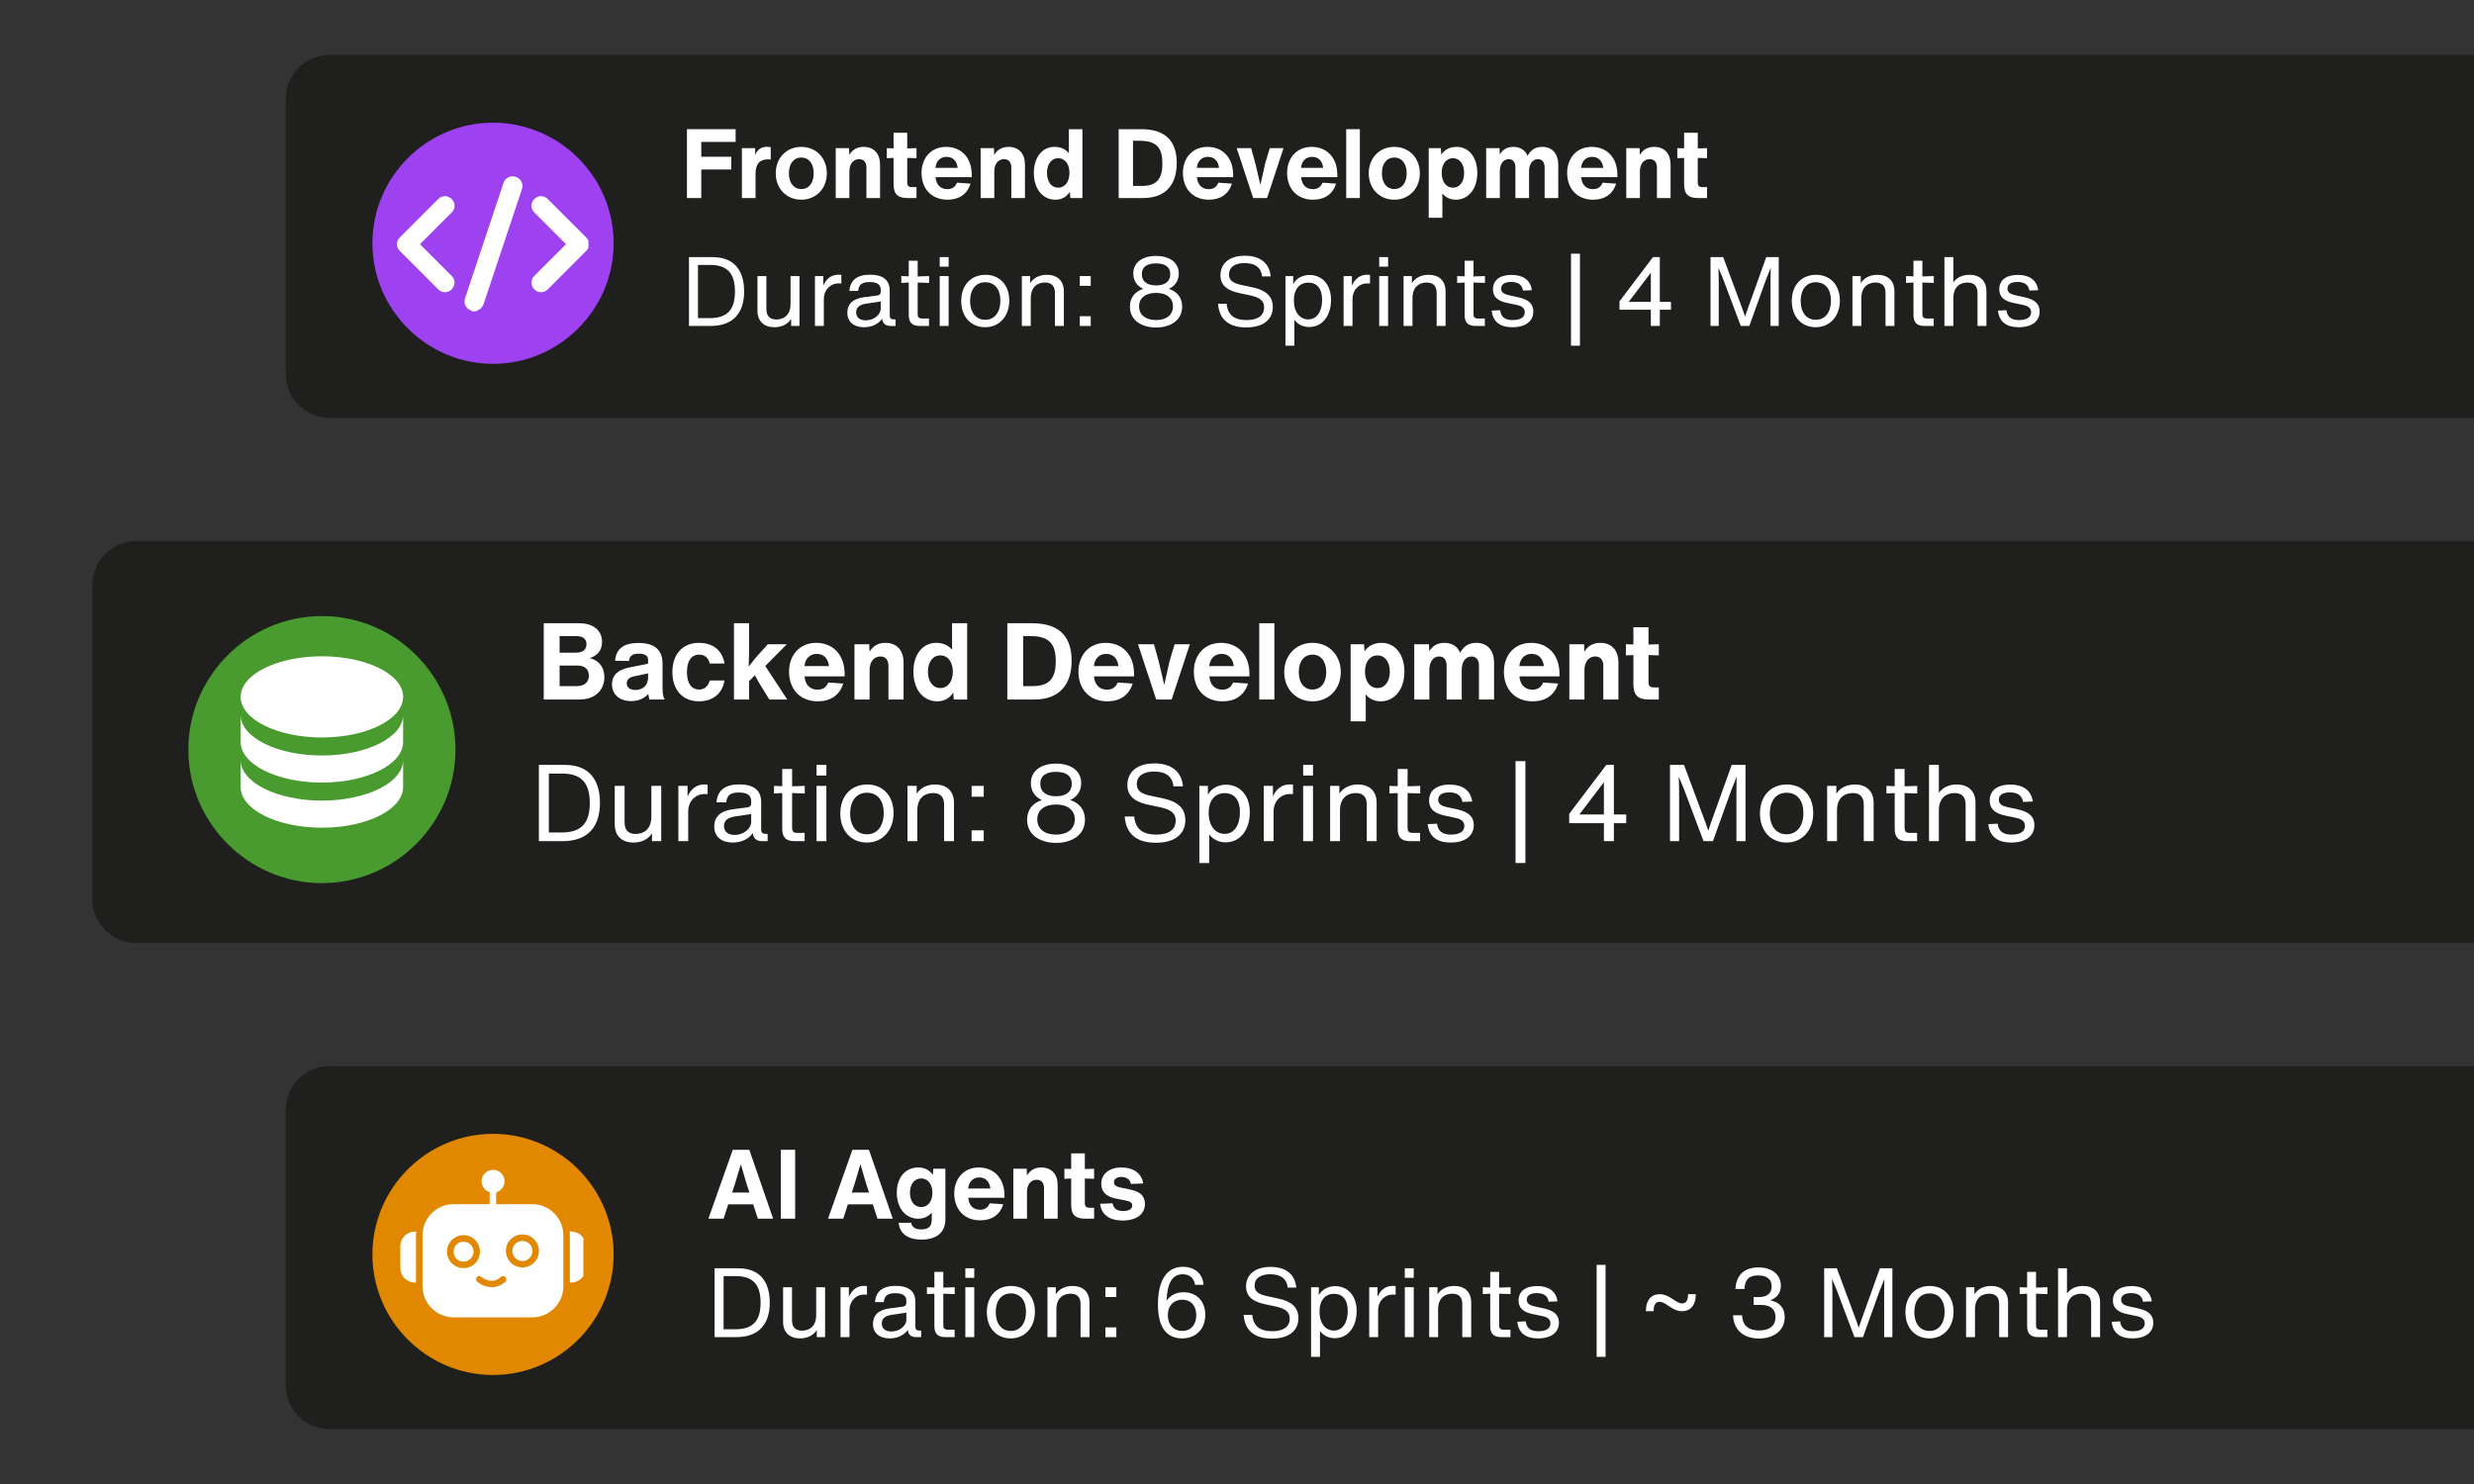<svg xmlns="http://www.w3.org/2000/svg" xmlns:xlink="http://www.w3.org/1999/xlink" width="500" zoomAndPan="magnify" viewBox="0 0 375 225" height="300" preserveAspectRatio="xMidYMid meet" version="1.2"><rect x="0" y="0" width="375" height="225" fill="#333333" stroke="none"/><defs><clipPath id="e0dae134b0"><path d="M 43.309 8.328 L 375 8.328 L 375 63.363 L 43.309 63.363 Z M 43.309 8.328 "/></clipPath><clipPath id="4c7ad85c42"><path d="M 49.977 8.328 L 395.609 8.328 C 399.289 8.328 402.273 11.312 402.273 14.992 L 402.273 56.695 C 402.273 60.379 399.289 63.363 395.609 63.363 L 49.977 63.363 C 46.293 63.363 43.309 60.379 43.309 56.695 L 43.309 14.992 C 43.309 11.312 46.293 8.328 49.977 8.328 Z M 49.977 8.328 "/></clipPath><clipPath id="ab585a3b1e"><path d="M 0.309 0.328 L 332 0.328 L 332 55.363 L 0.309 55.363 Z M 0.309 0.328 "/></clipPath><clipPath id="5c457c42bd"><path d="M 6.977 0.328 L 352.609 0.328 C 356.289 0.328 359.273 3.312 359.273 6.992 L 359.273 48.695 C 359.273 52.379 356.289 55.363 352.609 55.363 L 6.977 55.363 C 3.293 55.363 0.309 52.379 0.309 48.695 L 0.309 6.992 C 0.309 3.312 3.293 0.328 6.977 0.328 Z M 6.977 0.328 "/></clipPath><clipPath id="e5e82c2a9a"><rect x="0" width="332" y="0" height="56"/></clipPath><clipPath id="de6819665d"><path d="M 56.449 18.602 L 93.199 18.602 L 93.199 55.352 L 56.449 55.352 Z M 56.449 18.602 "/></clipPath><clipPath id="6aebc68a9d"><path d="M 80 29 L 89.199 29 L 89.199 45 L 80 45 Z M 80 29 "/></clipPath><clipPath id="dedbc10a5d"><path d="M 70 26.535 L 80 26.535 L 80 47.535 L 70 47.535 Z M 70 26.535 "/></clipPath><clipPath id="87b5e2c37c"><path d="M 43.309 161.637 L 375 161.637 L 375 216.672 L 43.309 216.672 Z M 43.309 161.637 "/></clipPath><clipPath id="147b23ab9e"><path d="M 49.977 161.637 L 395.609 161.637 C 399.289 161.637 402.273 164.621 402.273 168.305 L 402.273 210.008 C 402.273 213.688 399.289 216.672 395.609 216.672 L 49.977 216.672 C 46.293 216.672 43.309 213.688 43.309 210.008 L 43.309 168.305 C 43.309 164.621 46.293 161.637 49.977 161.637 Z M 49.977 161.637 "/></clipPath><clipPath id="2072b04874"><path d="M 0.309 0.637 L 332 0.637 L 332 55.672 L 0.309 55.672 Z M 0.309 0.637 "/></clipPath><clipPath id="0b76b94f97"><path d="M 6.977 0.637 L 352.609 0.637 C 356.289 0.637 359.273 3.621 359.273 7.305 L 359.273 49.008 C 359.273 52.688 356.289 55.672 352.609 55.672 L 6.977 55.672 C 3.293 55.672 0.309 52.688 0.309 49.008 L 0.309 7.305 C 0.309 3.621 3.293 0.637 6.977 0.637 Z M 6.977 0.637 "/></clipPath><clipPath id="d43893359a"><rect x="0" width="332" y="0" height="56"/></clipPath><clipPath id="58c40d26e6"><path d="M 56.449 171.91 L 93.199 171.91 L 93.199 208.66 L 56.449 208.66 Z M 56.449 171.91 "/></clipPath><clipPath id="c656234850"><path d="M 14 82.031 L 375 82.031 L 375 142.969 L 14 142.969 Z M 14 82.031 "/></clipPath><clipPath id="499d541da8"><path d="M 20.668 82.031 L 404.805 82.031 C 408.488 82.031 411.473 85.016 411.473 88.695 L 411.473 136.305 C 411.473 139.984 408.488 142.969 404.805 142.969 L 20.668 142.969 C 16.988 142.969 14 139.984 14 136.305 L 14 88.695 C 14 85.016 16.988 82.031 20.668 82.031 Z M 20.668 82.031 "/></clipPath><clipPath id="8e7441a458"><path d="M 0 0.031 L 361 0.031 L 361 60.969 L 0 60.969 Z M 0 0.031 "/></clipPath><clipPath id="5b55f8b313"><path d="M 6.668 0.031 L 390.805 0.031 C 394.488 0.031 397.473 3.016 397.473 6.695 L 397.473 54.305 C 397.473 57.984 394.488 60.969 390.805 60.969 L 6.668 60.969 C 2.988 60.969 0 57.984 0 54.305 L 0 6.695 C 0 3.016 2.988 0.031 6.668 0.031 Z M 6.668 0.031 "/></clipPath><clipPath id="ee700b64ee"><rect x="0" width="361" y="0" height="61"/></clipPath><clipPath id="87d8c0b3cf"><path d="M 28.551 93.406 L 69.051 93.406 L 69.051 133.906 L 28.551 133.906 Z M 28.551 93.406 "/></clipPath><clipPath id="0d30f72dd6"><path d="M 36.48 99.5 L 61.23 99.5 L 61.23 125.75 L 36.48 125.75 Z M 36.48 99.5 "/></clipPath><clipPath id="c297e4e794"><path d="M 64 177.367 L 86 177.367 L 86 199.867 L 64 199.867 Z M 64 177.367 "/></clipPath><clipPath id="eade7f21d0"><path d="M 60.68 186 L 64 186 L 64 195 L 60.68 195 Z M 60.68 186 "/></clipPath><clipPath id="1fe4d697d8"><path d="M 86 186 L 88.43 186 L 88.43 195 L 86 195 Z M 86 186 "/></clipPath><clipPath id="076f82ad89"><rect x="0" width="158" y="0" height="23"/></clipPath><clipPath id="522c582f2d"><rect x="0" width="209" y="0" height="22"/></clipPath><clipPath id="dc18a480b3"><rect x="0" width="222" y="0" height="22"/></clipPath><clipPath id="4880711ee0"><rect x="0" width="171" y="0" height="24"/></clipPath><clipPath id="a5c7818664"><rect x="0" width="230" y="0" height="25"/></clipPath></defs><g id="89e097bbca"><g clip-rule="nonzero" clip-path="url(#e0dae134b0)"><g clip-rule="nonzero" clip-path="url(#4c7ad85c42)"><g transform="matrix(1,0,0,1,43,8)"><g clip-path="url(#e5e82c2a9a)"><g clip-rule="nonzero" clip-path="url(#ab585a3b1e)"><g clip-rule="nonzero" clip-path="url(#5c457c42bd)"><path style=" stroke:none;fill-rule:nonzero;fill:#1f201d;fill-opacity:1;" d="M 0.309 0.328 L 359.336 0.328 L 359.336 55.363 L 0.309 55.363 Z M 0.309 0.328 "/></g></g></g></g></g></g><g clip-rule="nonzero" clip-path="url(#de6819665d)"><path style=" stroke:none;fill-rule:nonzero;fill:#9d41f1;fill-opacity:1;" d="M 74.73 55.164 C 64.676 55.164 56.449 46.938 56.449 36.883 C 56.449 26.828 64.676 18.602 74.73 18.602 C 84.785 18.602 93.012 26.828 93.012 36.883 C 93.012 46.938 84.785 55.164 74.73 55.164 Z M 74.73 55.164 "/></g><path style=" stroke:none;fill-rule:nonzero;fill:#ffffff;fill-opacity:1;" d="M 67.445 44.305 C 67.008 44.305 66.715 44.16 66.426 43.871 L 60.598 38.043 C 60.016 37.461 60.016 36.586 60.598 36.004 L 66.426 30.176 C 67.008 29.594 67.883 29.594 68.465 30.176 C 69.047 30.762 69.047 31.633 68.465 32.215 L 63.656 37.023 L 68.465 41.828 C 69.047 42.414 69.047 43.285 68.465 43.871 C 68.172 44.16 67.883 44.305 67.445 44.305 Z M 67.445 44.305 "/><g clip-rule="nonzero" clip-path="url(#6aebc68a9d)"><path style=" stroke:none;fill-rule:nonzero;fill:#ffffff;fill-opacity:1;" d="M 82.012 44.305 C 81.574 44.305 81.281 44.16 80.992 43.871 C 80.41 43.285 80.41 42.414 80.992 41.828 L 85.797 37.023 L 80.992 32.215 C 80.41 31.633 80.41 30.762 80.992 30.176 C 81.574 29.594 82.449 29.594 83.031 30.176 L 88.855 36.004 C 89.438 36.586 89.438 37.461 88.855 38.043 L 83.031 43.871 C 82.738 44.16 82.449 44.305 82.012 44.305 Z M 82.012 44.305 "/></g><g clip-rule="nonzero" clip-path="url(#dedbc10a5d)"><path style=" stroke:none;fill-rule:nonzero;fill:#ffffff;fill-opacity:1;" d="M 71.816 47.219 C 71.668 47.219 71.523 47.219 71.379 47.074 C 70.648 46.781 70.211 46.055 70.504 45.18 L 76.328 27.699 C 76.621 26.973 77.348 26.535 78.223 26.828 C 78.953 27.117 79.391 27.848 79.098 28.719 L 73.27 46.199 C 72.98 46.781 72.398 47.219 71.816 47.219 Z M 71.816 47.219 "/></g><g clip-rule="nonzero" clip-path="url(#87b5e2c37c)"><g clip-rule="nonzero" clip-path="url(#147b23ab9e)"><g transform="matrix(1,0,0,1,43,161)"><g clip-path="url(#d43893359a)"><g clip-rule="nonzero" clip-path="url(#2072b04874)"><g clip-rule="nonzero" clip-path="url(#0b76b94f97)"><path style=" stroke:none;fill-rule:nonzero;fill:#1f201d;fill-opacity:1;" d="M 0.309 0.637 L 359.336 0.637 L 359.336 55.672 L 0.309 55.672 Z M 0.309 0.637 "/></g></g></g></g></g></g><g clip-rule="nonzero" clip-path="url(#58c40d26e6)"><path style=" stroke:none;fill-rule:nonzero;fill:#e18800;fill-opacity:1;" d="M 74.73 208.473 C 64.676 208.473 56.449 200.246 56.449 190.191 C 56.449 180.137 64.676 171.91 74.73 171.91 C 84.785 171.91 93.012 180.137 93.012 190.191 C 93.012 200.246 84.785 208.473 74.73 208.473 Z M 74.73 208.473 "/></g><g clip-rule="nonzero" clip-path="url(#c656234850)"><g clip-rule="nonzero" clip-path="url(#499d541da8)"><g transform="matrix(1,0,0,1,14,82)"><g clip-path="url(#ee700b64ee)"><g clip-rule="nonzero" clip-path="url(#8e7441a458)"><g clip-rule="nonzero" clip-path="url(#5b55f8b313)"><path style=" stroke:none;fill-rule:nonzero;fill:#1f201d;fill-opacity:1;" d="M 0 0.031 L 397.539 0.031 L 397.539 60.969 L 0 60.969 Z M 0 0.031 "/></g></g></g></g></g></g><g clip-rule="nonzero" clip-path="url(#87d8c0b3cf)"><path style=" stroke:none;fill-rule:nonzero;fill:#499b30;fill-opacity:1;" d="M 48.797 133.895 C 37.66 133.895 28.551 124.785 28.551 113.648 C 28.551 102.516 37.66 93.406 48.797 93.406 C 59.93 93.406 69.039 102.516 69.039 113.648 C 69.039 124.785 59.93 133.895 48.797 133.895 Z M 48.797 133.895 "/></g><g clip-rule="nonzero" clip-path="url(#0d30f72dd6)"><path style=" stroke:none;fill-rule:nonzero;fill:#ffffff;fill-opacity:1;" d="M 61.102 108.395 L 61.102 112.496 C 61.102 115.895 55.59 118.652 48.793 118.652 C 41.996 118.652 36.48 115.895 36.48 112.496 L 36.48 108.395 C 36.48 111.793 41.996 114.547 48.793 114.547 C 55.59 114.547 61.102 111.793 61.102 108.395 Z M 36.48 115.234 C 36.48 118.633 41.996 121.387 48.793 121.387 C 55.59 121.387 61.102 118.633 61.102 115.234 L 61.102 119.336 C 61.102 122.734 55.59 125.492 48.793 125.492 C 41.996 125.492 36.48 122.734 36.48 119.336 Z M 48.793 111.812 C 41.996 111.812 36.48 109.059 36.48 105.656 C 36.48 102.258 41.996 99.504 48.793 99.504 C 55.59 99.504 61.102 102.258 61.102 105.656 C 61.102 109.059 55.59 111.812 48.793 111.812 Z M 48.793 111.812 "/></g><g clip-rule="nonzero" clip-path="url(#c297e4e794)"><path style=" stroke:none;fill-rule:evenodd;fill:#ffffff;fill-opacity:1;" d="M 80.664 199.738 L 68.781 199.738 C 66.164 199.738 64.039 197.613 64.039 195.012 L 64.039 187.309 C 64.039 184.691 66.164 182.566 68.781 182.566 L 74.211 182.566 L 74.23 180.758 C 73.52 180.543 72.996 179.887 72.996 179.094 C 72.996 178.141 73.785 177.367 74.738 177.367 C 75.695 177.367 76.484 178.141 76.484 179.094 C 76.484 179.887 75.941 180.559 75.215 180.773 L 75.199 182.566 L 80.664 182.566 C 83.266 182.566 85.391 184.691 85.391 187.309 L 85.391 195.031 C 85.391 197.629 83.266 199.738 80.664 199.738 Z M 70.262 192.266 C 68.863 192.266 67.758 191.16 67.758 189.777 C 67.758 188.379 68.863 187.277 70.262 187.277 C 71.66 187.277 72.746 188.379 72.746 189.777 C 72.746 191.16 71.66 192.266 70.262 192.266 Z M 70.262 188.266 C 69.406 188.266 68.746 188.922 68.746 189.777 C 68.746 190.617 69.406 191.277 70.262 191.277 C 71.102 191.277 71.777 190.617 71.777 189.777 C 71.777 188.922 71.102 188.266 70.262 188.266 Z M 79.199 192.164 C 77.801 192.164 76.684 191.047 76.684 189.664 C 76.684 188.281 77.801 187.16 79.199 187.16 C 80.566 187.16 81.688 188.281 81.688 189.664 C 81.688 191.047 80.566 192.164 79.199 192.164 Z M 79.199 188.148 C 78.344 188.148 77.668 188.84 77.668 189.664 C 77.668 190.504 78.344 191.195 79.199 191.195 C 80.039 191.195 80.699 190.504 80.699 189.664 C 80.699 188.809 80.023 188.148 79.199 188.148 Z M 74.543 195.16 C 73.605 195.16 72.781 194.719 72.32 194.32 C 72.105 194.141 72.09 193.812 72.27 193.629 C 72.453 193.434 72.746 193.398 72.961 193.598 C 73.109 193.73 74.543 194.863 75.906 193.613 C 76.105 193.434 76.402 193.434 76.617 193.629 C 76.797 193.844 76.797 194.141 76.598 194.34 C 75.906 194.93 75.199 195.16 74.543 195.16 Z M 74.543 195.16 "/></g><g clip-rule="nonzero" clip-path="url(#eade7f21d0)"><path style=" stroke:none;fill-rule:evenodd;fill:#ffffff;fill-opacity:1;" d="M 63.051 194.453 L 62.855 194.453 C 61.668 194.453 60.68 193.48 60.68 192.281 L 60.68 188.922 C 60.68 187.719 61.668 186.734 62.855 186.734 L 63.086 186.734 C 63.066 186.914 63.051 187.113 63.051 187.309 Z M 63.051 194.453 "/></g><g clip-rule="nonzero" clip-path="url(#1fe4d697d8)"><path style=" stroke:none;fill-rule:evenodd;fill:#ffffff;fill-opacity:1;" d="M 86.574 194.453 L 86.379 194.453 L 86.379 187.309 C 86.379 187.094 86.359 186.898 86.344 186.715 L 86.574 186.715 C 87.793 186.715 88.781 187.688 88.781 188.906 L 88.781 192.281 C 88.781 193.5 87.793 194.453 86.574 194.453 Z M 86.574 194.453 "/></g><g transform="matrix(1,0,0,1,102,14)"><g clip-path="url(#076f82ad89)"><g style="fill:#ffffff;fill-opacity:1;"><g transform="translate(1.172, 16.027)"><path style="stroke:none" d="M 8.332 -10.441 L 0.953 -10.441 L 0.953 0 L 3.125 0 L 3.125 -4.328 L 7.672 -4.328 L 7.672 -6.262 L 3.125 -6.262 L 3.125 -8.508 L 8.332 -8.508 Z M 8.332 -10.441 "/></g></g><g style="fill:#ffffff;fill-opacity:1;"><g transform="translate(9.574, 16.027)"><path style="stroke:none" d="M 4.664 -7.773 C 3.828 -7.773 3.211 -7.332 2.875 -6.527 L 2.902 -7.566 L 0.879 -7.566 L 0.879 0 L 2.949 0 L 2.949 -3.68 C 2.949 -5.148 3.562 -5.867 4.824 -5.867 C 4.973 -5.867 5.105 -5.852 5.25 -5.836 L 5.25 -7.715 C 5.047 -7.758 4.84 -7.773 4.664 -7.773 Z M 4.664 -7.773 "/></g></g><g style="fill:#ffffff;fill-opacity:1;"><g transform="translate(15.116, 16.027)"><path style="stroke:none" d="M 4.34 0.25 C 6.613 0.25 8.215 -1.465 8.215 -3.754 C 8.215 -6.043 6.613 -7.758 4.34 -7.758 C 2.066 -7.758 0.469 -6.043 0.469 -3.754 C 0.469 -1.465 2.066 0.25 4.34 0.25 Z M 4.34 -1.363 C 3.184 -1.363 2.465 -2.301 2.465 -3.754 C 2.465 -5.207 3.184 -6.145 4.34 -6.145 C 5.5 -6.145 6.219 -5.207 6.219 -3.754 C 6.219 -2.301 5.5 -1.363 4.34 -1.363 Z M 4.34 -1.363 "/></g></g><g style="fill:#ffffff;fill-opacity:1;"><g transform="translate(23.797, 16.027)"><path style="stroke:none" d="M 5.117 -7.758 C 4.152 -7.758 3.434 -7.363 2.934 -6.543 L 2.902 -7.566 L 0.879 -7.566 L 0.879 0 L 2.949 0 L 2.949 -4.047 C 2.949 -5.176 3.551 -5.895 4.43 -5.895 C 5.164 -5.895 5.531 -5.398 5.531 -4.605 L 5.531 0 L 7.598 0 L 7.598 -5.074 C 7.598 -6.719 6.688 -7.758 5.117 -7.758 Z M 5.117 -7.758 "/></g></g><g style="fill:#ffffff;fill-opacity:1;"><g transform="translate(32.199, 16.027)"><path style="stroke:none" d="M 4.723 -6.043 L 4.723 -7.566 L 3.316 -7.523 L 3.316 -9.898 L 1.246 -9.898 L 1.246 -7.539 L 0.219 -7.566 L 0.219 -6.043 L 1.246 -6.086 L 1.246 -2.125 C 1.246 -0.602 1.848 0 3.375 0 L 4.723 0 L 4.723 -1.656 L 4.035 -1.656 C 3.52 -1.656 3.316 -1.863 3.316 -2.375 L 3.316 -6.086 Z M 4.723 -6.043 "/></g></g><g style="fill:#ffffff;fill-opacity:1;"><g transform="translate(37.213, 16.027)"><path style="stroke:none" d="M 8.082 -3.52 C 8.082 -6.176 6.438 -7.758 4.195 -7.758 C 1.879 -7.758 0.469 -6.027 0.469 -3.812 C 0.469 -1.496 1.906 0.25 4.414 0.25 C 6.117 0.25 7.379 -0.543 7.891 -2.184 L 5.836 -2.332 C 5.59 -1.672 5.09 -1.348 4.371 -1.348 C 3.344 -1.348 2.684 -2.023 2.598 -3.168 L 8.082 -3.168 Z M 4.27 -6.246 C 5.207 -6.246 5.824 -5.633 5.941 -4.574 L 2.582 -4.574 C 2.684 -5.617 3.328 -6.246 4.27 -6.246 Z M 4.27 -6.246 "/></g></g><g style="fill:#ffffff;fill-opacity:1;"><g transform="translate(45.762, 16.027)"><path style="stroke:none" d="M 5.117 -7.758 C 4.152 -7.758 3.434 -7.363 2.934 -6.543 L 2.902 -7.566 L 0.879 -7.566 L 0.879 0 L 2.949 0 L 2.949 -4.047 C 2.949 -5.176 3.551 -5.895 4.43 -5.895 C 5.164 -5.895 5.531 -5.398 5.531 -4.605 L 5.531 0 L 7.598 0 L 7.598 -5.074 C 7.598 -6.719 6.688 -7.758 5.117 -7.758 Z M 5.117 -7.758 "/></g></g><g style="fill:#ffffff;fill-opacity:1;"><g transform="translate(54.237, 16.027)"><path style="stroke:none" d="M 5.766 -6.805 C 5.25 -7.438 4.531 -7.758 3.562 -7.758 C 1.848 -7.758 0.469 -6.293 0.469 -3.812 C 0.469 -1.379 1.82 0.25 3.727 0.25 C 4.664 0.25 5.41 -0.148 5.926 -0.938 L 6 0 L 7.832 0 L 7.832 -10.441 L 5.766 -10.441 Z M 4.164 -1.57 C 3.168 -1.57 2.465 -2.422 2.465 -3.812 C 2.465 -5.191 3.168 -6.043 4.164 -6.043 C 5.164 -6.043 5.867 -5.176 5.867 -3.812 C 5.867 -2.449 5.164 -1.57 4.164 -1.57 Z M 4.164 -1.57 "/></g></g><g style="fill:#ffffff;fill-opacity:1;"><g transform="translate(62.947, 16.027)"><path style="stroke:none" d=""/></g></g><g style="fill:#ffffff;fill-opacity:1;"><g transform="translate(66.612, 16.027)"><path style="stroke:none" d="M 4.355 -10.441 L 0.953 -10.441 L 0.953 0 L 4.648 0 C 8.199 0 9.754 -2.172 9.754 -5.293 C 9.754 -8.418 8.273 -10.441 4.355 -10.441 Z M 3.125 -1.832 L 3.125 -8.684 L 4.152 -8.684 C 6.82 -8.684 7.582 -7.48 7.582 -5.223 C 7.582 -2.949 6.746 -1.832 4.445 -1.832 Z M 3.125 -1.832 "/></g></g><g style="fill:#ffffff;fill-opacity:1;"><g transform="translate(76.832, 16.027)"><path style="stroke:none" d="M 8.082 -3.52 C 8.082 -6.176 6.438 -7.758 4.195 -7.758 C 1.879 -7.758 0.469 -6.027 0.469 -3.812 C 0.469 -1.496 1.906 0.25 4.414 0.25 C 6.117 0.25 7.379 -0.543 7.891 -2.184 L 5.836 -2.332 C 5.59 -1.672 5.09 -1.348 4.371 -1.348 C 3.344 -1.348 2.684 -2.023 2.598 -3.168 L 8.082 -3.168 Z M 4.27 -6.246 C 5.207 -6.246 5.824 -5.633 5.941 -4.574 L 2.582 -4.574 C 2.684 -5.617 3.328 -6.246 4.27 -6.246 Z M 4.27 -6.246 "/></g></g><g style="fill:#ffffff;fill-opacity:1;"><g transform="translate(85.234, 16.027)"><path style="stroke:none" d="M 4.547 -5.293 L 3.812 -1.996 L 3.035 -5.293 L 2.406 -7.566 L 0.219 -7.566 L 2.715 0 L 4.824 0 L 7.32 -7.566 L 5.234 -7.566 Z M 4.547 -5.293 "/></g></g><g style="fill:#ffffff;fill-opacity:1;"><g transform="translate(92.624, 16.027)"><path style="stroke:none" d="M 8.082 -3.52 C 8.082 -6.176 6.438 -7.758 4.195 -7.758 C 1.879 -7.758 0.469 -6.027 0.469 -3.812 C 0.469 -1.496 1.906 0.25 4.414 0.25 C 6.117 0.25 7.379 -0.543 7.891 -2.184 L 5.836 -2.332 C 5.59 -1.672 5.09 -1.348 4.371 -1.348 C 3.344 -1.348 2.684 -2.023 2.598 -3.168 L 8.082 -3.168 Z M 4.27 -6.246 C 5.207 -6.246 5.824 -5.633 5.941 -4.574 L 2.582 -4.574 C 2.684 -5.617 3.328 -6.246 4.27 -6.246 Z M 4.27 -6.246 "/></g></g><g style="fill:#ffffff;fill-opacity:1;"><g transform="translate(101.173, 16.027)"><path style="stroke:none" d="M 2.949 0 L 2.949 -10.441 L 0.879 -10.441 L 0.879 0 Z M 2.949 0 "/></g></g><g style="fill:#ffffff;fill-opacity:1;"><g transform="translate(105, 16.027)"><path style="stroke:none" d="M 4.34 0.25 C 6.613 0.25 8.215 -1.465 8.215 -3.754 C 8.215 -6.043 6.613 -7.758 4.34 -7.758 C 2.066 -7.758 0.469 -6.043 0.469 -3.754 C 0.469 -1.465 2.066 0.25 4.34 0.25 Z M 4.34 -1.363 C 3.184 -1.363 2.465 -2.301 2.465 -3.754 C 2.465 -5.207 3.184 -6.145 4.34 -6.145 C 5.5 -6.145 6.219 -5.207 6.219 -3.754 C 6.219 -2.301 5.5 -1.363 4.34 -1.363 Z M 4.34 -1.363 "/></g></g><g style="fill:#ffffff;fill-opacity:1;"><g transform="translate(113.68, 16.027)"><path style="stroke:none" d="M 5.148 -7.758 C 4.078 -7.758 3.301 -7.363 2.785 -6.586 L 2.715 -7.566 L 0.879 -7.566 L 0.879 2.992 L 2.949 2.992 L 2.949 -0.703 C 3.445 -0.074 4.152 0.25 4.988 0.25 C 6.895 0.25 8.242 -1.379 8.242 -3.812 C 8.242 -6.293 6.863 -7.758 5.148 -7.758 Z M 4.547 -1.57 C 3.551 -1.57 2.844 -2.449 2.844 -3.812 C 2.844 -5.176 3.551 -6.043 4.547 -6.043 C 5.543 -6.043 6.246 -5.191 6.246 -3.812 C 6.246 -2.422 5.543 -1.57 4.547 -1.57 Z M 4.547 -1.57 "/></g></g><g style="fill:#ffffff;fill-opacity:1;"><g transform="translate(122.39, 16.027)"><path style="stroke:none" d="M 9.387 -7.758 C 8.359 -7.758 7.641 -7.32 7.156 -6.395 C 6.82 -7.246 6.07 -7.758 4.988 -7.758 C 4.078 -7.758 3.402 -7.379 2.934 -6.602 L 2.902 -7.566 L 0.879 -7.566 L 0.879 0 L 2.949 0 L 2.949 -4.047 C 2.949 -5.176 3.492 -5.895 4.297 -5.895 C 5.016 -5.895 5.309 -5.324 5.309 -4.648 L 5.309 0 L 7.379 0 L 7.379 -4.047 C 7.379 -5.176 7.922 -5.895 8.727 -5.895 C 9.445 -5.895 9.738 -5.324 9.738 -4.648 L 9.738 0 L 11.805 0 L 11.805 -5.059 C 11.805 -6.645 10.957 -7.758 9.387 -7.758 Z M 9.387 -7.758 "/></g></g><g style="fill:#ffffff;fill-opacity:1;"><g transform="translate(135.074, 16.027)"><path style="stroke:none" d="M 8.082 -3.52 C 8.082 -6.176 6.438 -7.758 4.195 -7.758 C 1.879 -7.758 0.469 -6.027 0.469 -3.812 C 0.469 -1.496 1.906 0.25 4.414 0.25 C 6.117 0.25 7.379 -0.543 7.891 -2.184 L 5.836 -2.332 C 5.59 -1.672 5.09 -1.348 4.371 -1.348 C 3.344 -1.348 2.684 -2.023 2.598 -3.168 L 8.082 -3.168 Z M 4.27 -6.246 C 5.207 -6.246 5.824 -5.633 5.941 -4.574 L 2.582 -4.574 C 2.684 -5.617 3.328 -6.246 4.27 -6.246 Z M 4.27 -6.246 "/></g></g><g style="fill:#ffffff;fill-opacity:1;"><g transform="translate(143.622, 16.027)"><path style="stroke:none" d="M 5.117 -7.758 C 4.152 -7.758 3.434 -7.363 2.934 -6.543 L 2.902 -7.566 L 0.879 -7.566 L 0.879 0 L 2.949 0 L 2.949 -4.047 C 2.949 -5.176 3.551 -5.895 4.43 -5.895 C 5.164 -5.895 5.531 -5.398 5.531 -4.605 L 5.531 0 L 7.598 0 L 7.598 -5.074 C 7.598 -6.719 6.688 -7.758 5.117 -7.758 Z M 5.117 -7.758 "/></g></g><g style="fill:#ffffff;fill-opacity:1;"><g transform="translate(152.024, 16.027)"><path style="stroke:none" d="M 4.723 -6.043 L 4.723 -7.566 L 3.316 -7.523 L 3.316 -9.898 L 1.246 -9.898 L 1.246 -7.539 L 0.219 -7.566 L 0.219 -6.043 L 1.246 -6.086 L 1.246 -2.125 C 1.246 -0.602 1.848 0 3.375 0 L 4.723 0 L 4.723 -1.656 L 4.035 -1.656 C 3.52 -1.656 3.316 -1.863 3.316 -2.375 L 3.316 -6.086 Z M 4.723 -6.043 "/></g></g></g></g><g transform="matrix(1,0,0,1,102,34)"><g clip-path="url(#522c582f2d)"><g style="fill:#ffffff;fill-opacity:1;"><g transform="translate(1.187, 15.422)"><path style="stroke:none" d="M 4.797 -10.441 L 1.246 -10.441 L 1.246 0 L 4.504 0 C 8.039 0 9.605 -2.066 9.605 -5.223 C 9.605 -8.434 8.098 -10.441 4.797 -10.441 Z M 2.609 -1.188 L 2.609 -9.254 L 4.445 -9.254 C 7.039 -9.254 8.215 -7.992 8.215 -5.223 C 8.215 -2.508 7.098 -1.188 4.371 -1.188 Z M 2.609 -1.188 "/></g></g><g style="fill:#ffffff;fill-opacity:1;"><g transform="translate(11.642, 15.422)"><path style="stroke:none" d="M 6.188 -3.359 C 6.188 -1.555 5.074 -0.984 4.035 -0.984 C 3.008 -0.984 2.523 -1.539 2.523 -2.582 L 2.523 -7.566 L 1.172 -7.566 L 1.172 -2.316 C 1.172 -0.719 2.156 0.191 3.738 0.191 C 4.855 0.191 5.766 -0.266 6.277 -1.07 L 6.277 0 L 7.539 0 L 7.539 -7.566 L 6.188 -7.566 Z M 6.188 -3.359 "/></g></g><g style="fill:#ffffff;fill-opacity:1;"><g transform="translate(20.352, 15.422)"><path style="stroke:none" d="M 4.766 -7.773 C 3.621 -7.773 2.891 -7.129 2.434 -6.117 L 2.434 -7.566 L 1.172 -7.566 L 1.172 0 L 2.523 0 L 2.523 -4.137 C 2.582 -5.676 3.695 -6.453 4.691 -6.453 C 4.824 -6.453 4.973 -6.453 5.176 -6.438 L 5.176 -7.742 C 5.047 -7.758 4.914 -7.773 4.766 -7.773 Z M 4.766 -7.773 "/></g></g><g style="fill:#ffffff;fill-opacity:1;"><g transform="translate(25.674, 15.422)"><path style="stroke:none" d="M 7.848 -0.996 C 7.348 -0.996 7.188 -1.16 7.188 -1.656 L 7.188 -5.352 C 7.188 -7.012 6.102 -7.773 4.223 -7.773 C 2.273 -7.773 1.203 -6.98 1.07 -5.309 L 2.406 -5.309 C 2.492 -6.32 3.035 -6.66 4.121 -6.66 C 5.293 -6.66 5.824 -6.277 5.824 -5.484 L 5.824 -5.191 C 5.824 -4.84 5.648 -4.664 5.281 -4.621 L 3.344 -4.371 C 1.512 -4.137 0.762 -3.258 0.762 -2.008 C 0.762 -0.617 1.762 0.191 3.301 0.191 C 4.59 0.191 5.559 -0.383 6.043 -1.113 C 6.102 -0.367 6.543 0 7.348 0 L 8.066 0 L 8.066 -0.996 Z M 3.551 -0.852 C 2.668 -0.852 2.098 -1.289 2.098 -2.066 C 2.098 -2.742 2.508 -3.211 3.562 -3.375 L 5.824 -3.711 L 5.824 -2.656 C 5.824 -1.688 4.766 -0.852 3.551 -0.852 Z M 3.551 -0.852 "/></g></g><g style="fill:#ffffff;fill-opacity:1;"><g transform="translate(34.032, 15.422)"><path style="stroke:none" d="M 4.797 -6.527 L 4.797 -7.566 L 3.066 -7.508 L 3.066 -9.887 L 1.715 -9.887 L 1.715 -7.523 L 0.586 -7.566 L 0.586 -6.527 L 1.715 -6.586 L 1.715 -1.688 C 1.715 -0.512 2.23 0 3.402 0 L 4.781 0 L 4.781 -1.129 L 3.797 -1.129 C 3.242 -1.129 3.066 -1.305 3.066 -1.863 L 3.066 -6.586 Z M 4.797 -6.527 "/></g></g><g style="fill:#ffffff;fill-opacity:1;"><g transform="translate(39.267, 15.422)"><path style="stroke:none" d="M 2.523 -8.992 L 2.523 -10.441 L 1.172 -10.441 L 1.172 -8.992 Z M 2.523 0 L 2.523 -7.566 L 1.172 -7.566 L 1.172 0 Z M 2.523 0 "/></g></g><g style="fill:#ffffff;fill-opacity:1;"><g transform="translate(42.962, 15.422)"><path style="stroke:none" d="M 4.371 0.191 C 6.496 0.191 8.023 -1.465 8.023 -3.844 C 8.023 -6.246 6.527 -7.758 4.414 -7.758 C 2.242 -7.758 0.734 -6.219 0.734 -3.785 C 0.734 -1.406 2.199 0.191 4.371 0.191 Z M 4.371 -0.938 C 2.949 -0.938 2.082 -2.066 2.082 -3.785 C 2.082 -5.5 2.934 -6.629 4.371 -6.629 C 5.836 -6.629 6.672 -5.559 6.672 -3.844 C 6.672 -2.125 5.836 -0.938 4.371 -0.938 Z M 4.371 -0.938 "/></g></g><g style="fill:#ffffff;fill-opacity:1;"><g transform="translate(51.716, 15.422)"><path style="stroke:none" d="M 4.973 -7.758 C 3.855 -7.758 2.949 -7.305 2.434 -6.496 L 2.434 -7.566 L 1.172 -7.566 L 1.172 0 L 2.523 0 L 2.523 -4.211 C 2.523 -6.012 3.637 -6.586 4.68 -6.586 C 5.707 -6.586 6.188 -6.027 6.188 -4.988 L 6.188 0 L 7.539 0 L 7.539 -5.25 C 7.539 -6.848 6.555 -7.758 4.973 -7.758 Z M 4.973 -7.758 "/></g></g><g style="fill:#ffffff;fill-opacity:1;"><g transform="translate(60.426, 15.422)"><path style="stroke:none" d="M 2.902 -6.086 L 2.902 -7.566 L 1.246 -7.566 L 1.246 -6.086 Z M 2.902 0 L 2.902 -1.48 L 1.246 -1.48 L 1.246 0 Z M 2.902 0 "/></g></g><g style="fill:#ffffff;fill-opacity:1;"><g transform="translate(64.575, 15.422)"><path style="stroke:none" d=""/></g></g><g style="fill:#ffffff;fill-opacity:1;"><g transform="translate(68.534, 15.422)"><path style="stroke:none" d="M 4.691 0.234 C 6.895 0.234 8.652 -0.867 8.652 -2.934 C 8.652 -4.328 7.848 -5.25 6.645 -5.617 L 6.645 -5.633 C 7.566 -6.059 8.141 -6.863 8.141 -7.949 C 8.141 -9.621 6.746 -10.617 4.691 -10.617 C 2.641 -10.617 1.246 -9.621 1.246 -7.949 C 1.246 -6.863 1.82 -6.059 2.742 -5.633 L 2.742 -5.617 C 1.539 -5.25 0.734 -4.328 0.734 -2.934 C 0.734 -0.867 2.492 0.234 4.691 0.234 Z M 4.691 -6.145 C 3.328 -6.145 2.539 -6.762 2.539 -7.859 C 2.539 -8.945 3.316 -9.488 4.691 -9.488 C 6.07 -9.488 6.848 -8.945 6.848 -7.859 C 6.848 -6.762 6.07 -6.145 4.691 -6.145 Z M 4.691 -0.895 C 3.109 -0.895 2.125 -1.688 2.125 -2.977 C 2.125 -4.254 3.109 -5.016 4.691 -5.016 C 6.277 -5.016 7.262 -4.254 7.262 -2.977 C 7.262 -1.688 6.277 -0.895 4.691 -0.895 Z M 4.691 -0.895 "/></g></g><g style="fill:#ffffff;fill-opacity:1;"><g transform="translate(77.919, 15.422)"><path style="stroke:none" d=""/></g></g><g style="fill:#ffffff;fill-opacity:1;"><g transform="translate(81.878, 15.422)"><path style="stroke:none" d="M 5.016 0.219 C 7.906 0.219 9.051 -1.219 9.051 -2.875 C 9.051 -4.504 7.992 -5.426 6.059 -5.836 L 4.223 -6.234 C 2.918 -6.512 2.406 -6.98 2.406 -7.801 C 2.406 -8.902 3.285 -9.535 4.781 -9.535 C 6.379 -9.535 7.305 -8.828 7.422 -7.508 L 8.727 -7.508 C 8.551 -9.52 7.145 -10.648 4.824 -10.648 C 2.422 -10.648 1.113 -9.445 1.113 -7.684 C 1.113 -6.027 2.348 -5.324 4.047 -4.973 L 5.516 -4.664 C 7.145 -4.328 7.73 -3.785 7.73 -2.801 C 7.73 -1.629 6.848 -0.895 5.059 -0.895 C 3.258 -0.895 2.199 -1.645 2.055 -3.375 L 0.746 -3.375 C 0.926 -0.969 2.406 0.219 5.016 0.219 Z M 5.016 0.219 "/></g></g><g style="fill:#ffffff;fill-opacity:1;"><g transform="translate(91.672, 15.422)"><path style="stroke:none" d="M 4.824 -7.73 C 3.711 -7.73 2.785 -7.188 2.348 -6.352 L 2.348 -7.566 L 1.172 -7.566 L 1.172 2.992 L 2.523 2.992 L 2.523 -0.926 C 3.008 -0.277 3.797 0.16 4.766 0.16 C 6.82 0.16 8.082 -1.613 8.082 -3.961 C 8.082 -6.246 6.746 -7.73 4.824 -7.73 Z M 4.633 -0.996 C 3.375 -0.996 2.449 -2.082 2.449 -3.871 C 2.449 -5.66 3.375 -6.57 4.633 -6.57 C 5.941 -6.57 6.73 -5.691 6.73 -3.961 C 6.73 -2.199 5.941 -0.996 4.633 -0.996 Z M 4.633 -0.996 "/></g></g><g style="fill:#ffffff;fill-opacity:1;"><g transform="translate(100.485, 15.422)"><path style="stroke:none" d="M 4.766 -7.773 C 3.621 -7.773 2.891 -7.129 2.434 -6.117 L 2.434 -7.566 L 1.172 -7.566 L 1.172 0 L 2.523 0 L 2.523 -4.137 C 2.582 -5.676 3.695 -6.453 4.691 -6.453 C 4.824 -6.453 4.973 -6.453 5.176 -6.438 L 5.176 -7.742 C 5.047 -7.758 4.914 -7.773 4.766 -7.773 Z M 4.766 -7.773 "/></g></g><g style="fill:#ffffff;fill-opacity:1;"><g transform="translate(105.881, 15.422)"><path style="stroke:none" d="M 2.523 -8.992 L 2.523 -10.441 L 1.172 -10.441 L 1.172 -8.992 Z M 2.523 0 L 2.523 -7.566 L 1.172 -7.566 L 1.172 0 Z M 2.523 0 "/></g></g><g style="fill:#ffffff;fill-opacity:1;"><g transform="translate(109.576, 15.422)"><path style="stroke:none" d="M 4.973 -7.758 C 3.855 -7.758 2.949 -7.305 2.434 -6.496 L 2.434 -7.566 L 1.172 -7.566 L 1.172 0 L 2.523 0 L 2.523 -4.211 C 2.523 -6.012 3.637 -6.586 4.68 -6.586 C 5.707 -6.586 6.188 -6.027 6.188 -4.988 L 6.188 0 L 7.539 0 L 7.539 -5.25 C 7.539 -6.848 6.555 -7.758 4.973 -7.758 Z M 4.973 -7.758 "/></g></g><g style="fill:#ffffff;fill-opacity:1;"><g transform="translate(118.286, 15.422)"><path style="stroke:none" d="M 4.797 -6.527 L 4.797 -7.566 L 3.066 -7.508 L 3.066 -9.887 L 1.715 -9.887 L 1.715 -7.523 L 0.586 -7.566 L 0.586 -6.527 L 1.715 -6.586 L 1.715 -1.688 C 1.715 -0.512 2.23 0 3.402 0 L 4.781 0 L 4.781 -1.129 L 3.797 -1.129 C 3.242 -1.129 3.066 -1.305 3.066 -1.863 L 3.066 -6.586 Z M 4.797 -6.527 "/></g></g><g style="fill:#ffffff;fill-opacity:1;"><g transform="translate(123.52, 15.422)"><path style="stroke:none" d="M 3.727 0.191 C 5.719 0.191 6.895 -0.719 6.895 -2.199 C 6.895 -3.301 6.234 -3.988 4.664 -4.34 L 3.199 -4.664 C 2.301 -4.855 2.023 -5.191 2.023 -5.676 C 2.023 -6.352 2.598 -6.672 3.551 -6.672 C 4.621 -6.672 5.191 -6.234 5.34 -5.367 L 6.672 -5.426 C 6.453 -7.012 5.281 -7.742 3.594 -7.742 C 1.73 -7.742 0.777 -6.879 0.777 -5.559 C 0.777 -4.488 1.406 -3.812 2.875 -3.504 L 4.398 -3.184 C 5.191 -3.02 5.602 -2.684 5.602 -2.082 C 5.602 -1.363 5.016 -0.895 3.785 -0.895 C 2.625 -0.895 1.996 -1.336 1.863 -2.391 L 0.586 -2.332 C 0.762 -0.645 1.832 0.191 3.727 0.191 Z M 3.727 0.191 "/></g></g><g style="fill:#ffffff;fill-opacity:1;"><g transform="translate(130.925, 15.422)"><path style="stroke:none" d=""/></g></g><g style="fill:#ffffff;fill-opacity:1;"><g transform="translate(134.884, 15.422)"><path style="stroke:none" d="M 2.598 2.992 L 2.598 -10.957 L 1.246 -10.957 L 1.246 2.992 Z M 2.598 2.992 "/></g></g><g style="fill:#ffffff;fill-opacity:1;"><g transform="translate(138.726, 15.422)"><path style="stroke:none" d=""/></g></g><g style="fill:#ffffff;fill-opacity:1;"><g transform="translate(142.685, 15.422)"><path style="stroke:none" d="M 6.906 -10.441 L 5.867 -10.441 L 0.793 -3.738 L 0.793 -2.465 L 5.543 -2.465 L 5.543 0 L 6.906 0 L 6.906 -2.465 L 8.594 -2.465 L 8.594 -3.652 L 6.906 -3.652 Z M 2.184 -3.652 L 5.516 -8.039 L 5.543 -8.039 L 5.543 -3.652 Z M 2.184 -3.652 "/></g></g><g style="fill:#ffffff;fill-opacity:1;"><g transform="translate(152.069, 15.422)"><path style="stroke:none" d=""/></g></g><g style="fill:#ffffff;fill-opacity:1;"><g transform="translate(156.028, 15.422)"><path style="stroke:none" d="M 6.836 -2.465 L 6.484 -1.422 L 6.129 -2.465 L 3.168 -10.441 L 1.246 -10.441 L 1.246 0 L 2.492 0 L 2.492 -6.922 L 2.449 -8.816 L 3.137 -7.172 L 5.836 0 L 7.129 0 L 9.621 -6.938 L 10.371 -8.801 L 10.34 -6.922 L 10.34 0 L 11.586 0 L 11.586 -10.441 L 9.695 -10.441 Z M 6.836 -2.465 "/></g></g><g style="fill:#ffffff;fill-opacity:1;"><g transform="translate(168.858, 15.422)"><path style="stroke:none" d="M 4.371 0.191 C 6.496 0.191 8.023 -1.465 8.023 -3.844 C 8.023 -6.246 6.527 -7.758 4.414 -7.758 C 2.242 -7.758 0.734 -6.219 0.734 -3.785 C 0.734 -1.406 2.199 0.191 4.371 0.191 Z M 4.371 -0.938 C 2.949 -0.938 2.082 -2.066 2.082 -3.785 C 2.082 -5.5 2.934 -6.629 4.371 -6.629 C 5.836 -6.629 6.672 -5.559 6.672 -3.844 C 6.672 -2.125 5.836 -0.938 4.371 -0.938 Z M 4.371 -0.938 "/></g></g><g style="fill:#ffffff;fill-opacity:1;"><g transform="translate(177.612, 15.422)"><path style="stroke:none" d="M 4.973 -7.758 C 3.855 -7.758 2.949 -7.305 2.434 -6.496 L 2.434 -7.566 L 1.172 -7.566 L 1.172 0 L 2.523 0 L 2.523 -4.211 C 2.523 -6.012 3.637 -6.586 4.68 -6.586 C 5.707 -6.586 6.188 -6.027 6.188 -4.988 L 6.188 0 L 7.539 0 L 7.539 -5.25 C 7.539 -6.848 6.555 -7.758 4.973 -7.758 Z M 4.973 -7.758 "/></g></g><g style="fill:#ffffff;fill-opacity:1;"><g transform="translate(186.322, 15.422)"><path style="stroke:none" d="M 4.797 -6.527 L 4.797 -7.566 L 3.066 -7.508 L 3.066 -9.887 L 1.715 -9.887 L 1.715 -7.523 L 0.586 -7.566 L 0.586 -6.527 L 1.715 -6.586 L 1.715 -1.688 C 1.715 -0.512 2.23 0 3.402 0 L 4.781 0 L 4.781 -1.129 L 3.797 -1.129 C 3.242 -1.129 3.066 -1.305 3.066 -1.863 L 3.066 -6.586 Z M 4.797 -6.527 "/></g></g><g style="fill:#ffffff;fill-opacity:1;"><g transform="translate(191.556, 15.422)"><path style="stroke:none" d="M 4.973 -7.758 C 3.914 -7.758 3.051 -7.348 2.523 -6.613 L 2.523 -10.441 L 1.172 -10.441 L 1.172 0 L 2.523 0 L 2.523 -4.211 C 2.523 -6.012 3.637 -6.586 4.68 -6.586 C 5.707 -6.586 6.188 -6.027 6.188 -4.988 L 6.188 0 L 7.539 0 L 7.539 -5.25 C 7.539 -6.848 6.555 -7.758 4.973 -7.758 Z M 4.973 -7.758 "/></g></g><g style="fill:#ffffff;fill-opacity:1;"><g transform="translate(200.266, 15.422)"><path style="stroke:none" d="M 3.727 0.191 C 5.719 0.191 6.895 -0.719 6.895 -2.199 C 6.895 -3.301 6.234 -3.988 4.664 -4.34 L 3.199 -4.664 C 2.301 -4.855 2.023 -5.191 2.023 -5.676 C 2.023 -6.352 2.598 -6.672 3.551 -6.672 C 4.621 -6.672 5.191 -6.234 5.34 -5.367 L 6.672 -5.426 C 6.453 -7.012 5.281 -7.742 3.594 -7.742 C 1.73 -7.742 0.777 -6.879 0.777 -5.559 C 0.777 -4.488 1.406 -3.812 2.875 -3.504 L 4.398 -3.184 C 5.191 -3.02 5.602 -2.684 5.602 -2.082 C 5.602 -1.363 5.016 -0.895 3.785 -0.895 C 2.625 -0.895 1.996 -1.336 1.863 -2.391 L 0.586 -2.332 C 0.762 -0.645 1.832 0.191 3.727 0.191 Z M 3.727 0.191 "/></g></g></g></g><g style="fill:#ffffff;fill-opacity:1;"><g transform="translate(107.009, 184.773)"><path style="stroke:none" d="M 10.18 0 L 6.57 -10.445 L 4.062 -10.445 L 0.367 0 L 2.672 0 L 3.375 -2.172 L 7.16 -2.172 L 7.863 0 Z M 4.387 -5.25 L 5.281 -8.258 L 6.16 -5.25 L 6.586 -3.961 L 3.961 -3.961 Z M 4.387 -5.25 "/></g></g><g style="fill:#ffffff;fill-opacity:1;"><g transform="translate(117.403, 184.773)"><path style="stroke:none" d="M 3.125 0 L 3.125 -10.445 L 0.953 -10.445 L 0.953 0 Z M 3.125 0 "/></g></g><g style="fill:#ffffff;fill-opacity:1;"><g transform="translate(121.478, 184.773)"><path style="stroke:none" d=""/></g></g><g style="fill:#ffffff;fill-opacity:1;"><g transform="translate(125.143, 184.773)"><path style="stroke:none" d="M 10.18 0 L 6.57 -10.445 L 4.062 -10.445 L 0.367 0 L 2.672 0 L 3.375 -2.172 L 7.16 -2.172 L 7.863 0 Z M 4.387 -5.25 L 5.281 -8.258 L 6.16 -5.25 L 6.586 -3.961 L 3.961 -3.961 Z M 4.387 -5.25 "/></g></g><g style="fill:#ffffff;fill-opacity:1;"><g transform="translate(135.464, 184.773)"><path style="stroke:none" d="M 5.926 -6.629 C 5.43 -7.379 4.68 -7.762 3.711 -7.762 C 1.848 -7.762 0.469 -6.336 0.469 -3.93 C 0.469 -1.586 1.82 0 3.711 0 C 4.562 0 5.25 -0.309 5.766 -0.926 L 5.766 0.117 C 5.766 1.07 5.383 1.629 4.18 1.629 C 3.285 1.629 2.773 1.32 2.656 0.617 L 0.75 0.617 C 0.895 2.199 2.055 3.168 4.227 3.168 C 6.5 3.168 7.832 2.082 7.832 0.09 L 7.832 -7.57 L 6 -7.57 Z M 4.168 -1.762 C 3.168 -1.762 2.465 -2.582 2.465 -3.93 C 2.465 -5.266 3.168 -6.102 4.168 -6.102 C 5.164 -6.102 5.867 -5.25 5.867 -3.93 C 5.867 -2.609 5.164 -1.762 4.168 -1.762 Z M 4.168 -1.762 "/></g></g><g style="fill:#ffffff;fill-opacity:1;"><g transform="translate(144.172, 184.773)"><path style="stroke:none" d="M 8.082 -3.52 C 8.082 -6.176 6.441 -7.762 4.195 -7.762 C 1.879 -7.762 0.469 -6.031 0.469 -3.812 C 0.469 -1.496 1.906 0.25 4.414 0.25 C 6.117 0.25 7.379 -0.543 7.891 -2.188 L 5.84 -2.332 C 5.59 -1.672 5.09 -1.352 4.371 -1.352 C 3.344 -1.352 2.684 -2.023 2.598 -3.168 L 8.082 -3.168 Z M 4.27 -6.25 C 5.207 -6.25 5.824 -5.633 5.941 -4.578 L 2.582 -4.578 C 2.684 -5.617 3.332 -6.25 4.27 -6.25 Z M 4.27 -6.25 "/></g></g><g style="fill:#ffffff;fill-opacity:1;"><g transform="translate(152.719, 184.773)"><path style="stroke:none" d="M 5.121 -7.762 C 4.152 -7.762 3.434 -7.363 2.934 -6.543 L 2.906 -7.57 L 0.879 -7.57 L 0.879 0 L 2.949 0 L 2.949 -4.051 C 2.949 -5.18 3.551 -5.898 4.43 -5.898 C 5.164 -5.898 5.531 -5.398 5.531 -4.605 L 5.531 0 L 7.598 0 L 7.598 -5.074 C 7.598 -6.719 6.691 -7.762 5.121 -7.762 Z M 5.121 -7.762 "/></g></g><g style="fill:#ffffff;fill-opacity:1;"><g transform="translate(161.119, 184.773)"><path style="stroke:none" d="M 4.723 -6.043 L 4.723 -7.57 L 3.316 -7.527 L 3.316 -9.902 L 1.246 -9.902 L 1.246 -7.539 L 0.219 -7.57 L 0.219 -6.043 L 1.246 -6.09 L 1.246 -2.129 C 1.246 -0.602 1.848 0 3.375 0 L 4.723 0 L 4.723 -1.656 L 4.035 -1.656 C 3.52 -1.656 3.316 -1.863 3.316 -2.375 L 3.316 -6.09 Z M 4.723 -6.043 "/></g></g><g style="fill:#ffffff;fill-opacity:1;"><g transform="translate(166.133, 184.773)"><path style="stroke:none" d="M 4.051 0.277 C 6.09 0.277 7.41 -0.645 7.41 -2.246 C 7.41 -3.418 6.703 -4.109 5.191 -4.414 L 3.566 -4.754 C 3.023 -4.871 2.715 -5.121 2.715 -5.516 C 2.715 -6 3.152 -6.324 3.844 -6.324 C 4.621 -6.324 5.18 -5.926 5.281 -5.266 L 7.145 -5.34 C 6.953 -6.82 5.707 -7.762 3.871 -7.762 C 2.012 -7.762 0.793 -6.793 0.793 -5.266 C 0.793 -4.109 1.512 -3.344 2.992 -3.051 L 4.488 -2.758 C 5.18 -2.625 5.488 -2.406 5.488 -1.996 C 5.488 -1.422 4.898 -1.16 4.121 -1.16 C 3.141 -1.16 2.625 -1.586 2.508 -2.332 L 0.617 -2.258 C 0.809 -0.645 1.98 0.277 4.051 0.277 Z M 4.051 0.277 "/></g></g><g style="fill:#ffffff;fill-opacity:1;"><g transform="translate(174.052, 184.773)"><path style="stroke:none" d=""/></g></g><g transform="matrix(1,0,0,1,106,187)"><g clip-path="url(#dc18a480b3)"><g style="fill:#ffffff;fill-opacity:1;"><g transform="translate(1.071, 15.732)"><path style="stroke:none" d="M 4.797 -10.441 L 1.246 -10.441 L 1.246 0 L 4.504 0 C 8.039 0 9.605 -2.066 9.605 -5.223 C 9.605 -8.434 8.098 -10.441 4.797 -10.441 Z M 2.609 -1.188 L 2.609 -9.254 L 4.445 -9.254 C 7.039 -9.254 8.215 -7.992 8.215 -5.223 C 8.215 -2.508 7.098 -1.188 4.371 -1.188 Z M 2.609 -1.188 "/></g></g><g style="fill:#ffffff;fill-opacity:1;"><g transform="translate(11.526, 15.732)"><path style="stroke:none" d="M 6.188 -3.359 C 6.188 -1.555 5.074 -0.984 4.035 -0.984 C 3.008 -0.984 2.523 -1.539 2.523 -2.582 L 2.523 -7.566 L 1.172 -7.566 L 1.172 -2.316 C 1.172 -0.719 2.156 0.191 3.738 0.191 C 4.855 0.191 5.766 -0.266 6.277 -1.07 L 6.277 0 L 7.539 0 L 7.539 -7.566 L 6.188 -7.566 Z M 6.188 -3.359 "/></g></g><g style="fill:#ffffff;fill-opacity:1;"><g transform="translate(20.236, 15.732)"><path style="stroke:none" d="M 4.766 -7.773 C 3.621 -7.773 2.891 -7.129 2.434 -6.117 L 2.434 -7.566 L 1.172 -7.566 L 1.172 0 L 2.523 0 L 2.523 -4.137 C 2.582 -5.676 3.695 -6.453 4.691 -6.453 C 4.824 -6.453 4.973 -6.453 5.176 -6.438 L 5.176 -7.742 C 5.047 -7.758 4.914 -7.773 4.766 -7.773 Z M 4.766 -7.773 "/></g></g><g style="fill:#ffffff;fill-opacity:1;"><g transform="translate(25.558, 15.732)"><path style="stroke:none" d="M 7.848 -0.996 C 7.348 -0.996 7.188 -1.16 7.188 -1.656 L 7.188 -5.352 C 7.188 -7.012 6.102 -7.773 4.223 -7.773 C 2.273 -7.773 1.203 -6.98 1.07 -5.309 L 2.406 -5.309 C 2.492 -6.32 3.035 -6.66 4.121 -6.66 C 5.293 -6.66 5.824 -6.277 5.824 -5.484 L 5.824 -5.191 C 5.824 -4.84 5.648 -4.664 5.281 -4.621 L 3.344 -4.371 C 1.512 -4.137 0.762 -3.258 0.762 -2.008 C 0.762 -0.617 1.762 0.191 3.301 0.191 C 4.59 0.191 5.559 -0.383 6.043 -1.113 C 6.102 -0.367 6.543 0 7.348 0 L 8.066 0 L 8.066 -0.996 Z M 3.551 -0.852 C 2.668 -0.852 2.098 -1.289 2.098 -2.066 C 2.098 -2.742 2.508 -3.211 3.562 -3.375 L 5.824 -3.711 L 5.824 -2.656 C 5.824 -1.688 4.766 -0.852 3.551 -0.852 Z M 3.551 -0.852 "/></g></g><g style="fill:#ffffff;fill-opacity:1;"><g transform="translate(33.916, 15.732)"><path style="stroke:none" d="M 4.797 -6.527 L 4.797 -7.566 L 3.066 -7.508 L 3.066 -9.887 L 1.715 -9.887 L 1.715 -7.523 L 0.586 -7.566 L 0.586 -6.527 L 1.715 -6.586 L 1.715 -1.688 C 1.715 -0.512 2.23 0 3.402 0 L 4.781 0 L 4.781 -1.129 L 3.797 -1.129 C 3.242 -1.129 3.066 -1.305 3.066 -1.863 L 3.066 -6.586 Z M 4.797 -6.527 "/></g></g><g style="fill:#ffffff;fill-opacity:1;"><g transform="translate(39.151, 15.732)"><path style="stroke:none" d="M 2.523 -8.992 L 2.523 -10.441 L 1.172 -10.441 L 1.172 -8.992 Z M 2.523 0 L 2.523 -7.566 L 1.172 -7.566 L 1.172 0 Z M 2.523 0 "/></g></g><g style="fill:#ffffff;fill-opacity:1;"><g transform="translate(42.846, 15.732)"><path style="stroke:none" d="M 4.371 0.191 C 6.496 0.191 8.023 -1.465 8.023 -3.844 C 8.023 -6.246 6.527 -7.758 4.414 -7.758 C 2.242 -7.758 0.734 -6.219 0.734 -3.785 C 0.734 -1.406 2.199 0.191 4.371 0.191 Z M 4.371 -0.938 C 2.949 -0.938 2.082 -2.066 2.082 -3.785 C 2.082 -5.5 2.934 -6.629 4.371 -6.629 C 5.836 -6.629 6.672 -5.559 6.672 -3.844 C 6.672 -2.125 5.836 -0.938 4.371 -0.938 Z M 4.371 -0.938 "/></g></g><g style="fill:#ffffff;fill-opacity:1;"><g transform="translate(51.6, 15.732)"><path style="stroke:none" d="M 4.973 -7.758 C 3.855 -7.758 2.949 -7.305 2.434 -6.496 L 2.434 -7.566 L 1.172 -7.566 L 1.172 0 L 2.523 0 L 2.523 -4.211 C 2.523 -6.012 3.637 -6.586 4.68 -6.586 C 5.707 -6.586 6.188 -6.027 6.188 -4.988 L 6.188 0 L 7.539 0 L 7.539 -5.25 C 7.539 -6.848 6.555 -7.758 4.973 -7.758 Z M 4.973 -7.758 "/></g></g><g style="fill:#ffffff;fill-opacity:1;"><g transform="translate(60.309, 15.732)"><path style="stroke:none" d="M 2.902 -6.086 L 2.902 -7.566 L 1.246 -7.566 L 1.246 -6.086 Z M 2.902 0 L 2.902 -1.48 L 1.246 -1.48 L 1.246 0 Z M 2.902 0 "/></g></g><g style="fill:#ffffff;fill-opacity:1;"><g transform="translate(64.459, 15.732)"><path style="stroke:none" d=""/></g></g><g style="fill:#ffffff;fill-opacity:1;"><g transform="translate(68.418, 15.732)"><path style="stroke:none" d="M 4.988 -6.805 C 3.871 -6.805 2.977 -6.352 2.406 -5.516 C 2.492 -8.215 3.301 -9.535 4.855 -9.535 C 5.895 -9.535 6.586 -8.934 6.719 -7.934 L 8.008 -7.934 C 7.906 -9.621 6.645 -10.664 4.883 -10.664 C 2.375 -10.664 1.102 -8.508 1.102 -4.988 C 1.102 -3.227 1.406 -1.891 2.113 -0.996 C 2.727 -0.219 3.609 0.191 4.738 0.191 C 6.895 0.191 8.273 -1.246 8.273 -3.402 C 8.273 -5.426 6.965 -6.805 4.988 -6.805 Z M 4.766 -0.938 C 4.121 -0.938 3.578 -1.172 3.199 -1.586 C 2.801 -2.008 2.598 -2.625 2.598 -3.375 C 2.598 -4.766 3.492 -5.676 4.781 -5.676 C 6.086 -5.676 6.906 -4.781 6.906 -3.328 C 6.906 -1.848 6.059 -0.938 4.766 -0.938 Z M 4.766 -0.938 "/></g></g><g style="fill:#ffffff;fill-opacity:1;"><g transform="translate(77.802, 15.732)"><path style="stroke:none" d=""/></g></g><g style="fill:#ffffff;fill-opacity:1;"><g transform="translate(81.761, 15.732)"><path style="stroke:none" d="M 5.016 0.219 C 7.906 0.219 9.051 -1.219 9.051 -2.875 C 9.051 -4.504 7.992 -5.426 6.059 -5.836 L 4.223 -6.234 C 2.918 -6.512 2.406 -6.98 2.406 -7.801 C 2.406 -8.902 3.285 -9.535 4.781 -9.535 C 6.379 -9.535 7.305 -8.828 7.422 -7.508 L 8.727 -7.508 C 8.551 -9.52 7.145 -10.648 4.824 -10.648 C 2.422 -10.648 1.113 -9.445 1.113 -7.684 C 1.113 -6.027 2.348 -5.324 4.047 -4.973 L 5.516 -4.664 C 7.145 -4.328 7.73 -3.785 7.73 -2.801 C 7.73 -1.629 6.848 -0.895 5.059 -0.895 C 3.258 -0.895 2.199 -1.645 2.055 -3.375 L 0.746 -3.375 C 0.926 -0.969 2.406 0.219 5.016 0.219 Z M 5.016 0.219 "/></g></g><g style="fill:#ffffff;fill-opacity:1;"><g transform="translate(91.556, 15.732)"><path style="stroke:none" d="M 4.824 -7.73 C 3.711 -7.73 2.785 -7.188 2.348 -6.352 L 2.348 -7.566 L 1.172 -7.566 L 1.172 2.992 L 2.523 2.992 L 2.523 -0.926 C 3.008 -0.277 3.797 0.16 4.766 0.16 C 6.82 0.16 8.082 -1.613 8.082 -3.961 C 8.082 -6.246 6.746 -7.73 4.824 -7.73 Z M 4.633 -0.996 C 3.375 -0.996 2.449 -2.082 2.449 -3.871 C 2.449 -5.66 3.375 -6.57 4.633 -6.57 C 5.941 -6.57 6.73 -5.691 6.73 -3.961 C 6.73 -2.199 5.941 -0.996 4.633 -0.996 Z M 4.633 -0.996 "/></g></g><g style="fill:#ffffff;fill-opacity:1;"><g transform="translate(100.369, 15.732)"><path style="stroke:none" d="M 4.766 -7.773 C 3.621 -7.773 2.891 -7.129 2.434 -6.117 L 2.434 -7.566 L 1.172 -7.566 L 1.172 0 L 2.523 0 L 2.523 -4.137 C 2.582 -5.676 3.695 -6.453 4.691 -6.453 C 4.824 -6.453 4.973 -6.453 5.176 -6.438 L 5.176 -7.742 C 5.047 -7.758 4.914 -7.773 4.766 -7.773 Z M 4.766 -7.773 "/></g></g><g style="fill:#ffffff;fill-opacity:1;"><g transform="translate(105.765, 15.732)"><path style="stroke:none" d="M 2.523 -8.992 L 2.523 -10.441 L 1.172 -10.441 L 1.172 -8.992 Z M 2.523 0 L 2.523 -7.566 L 1.172 -7.566 L 1.172 0 Z M 2.523 0 "/></g></g><g style="fill:#ffffff;fill-opacity:1;"><g transform="translate(109.46, 15.732)"><path style="stroke:none" d="M 4.973 -7.758 C 3.855 -7.758 2.949 -7.305 2.434 -6.496 L 2.434 -7.566 L 1.172 -7.566 L 1.172 0 L 2.523 0 L 2.523 -4.211 C 2.523 -6.012 3.637 -6.586 4.68 -6.586 C 5.707 -6.586 6.188 -6.027 6.188 -4.988 L 6.188 0 L 7.539 0 L 7.539 -5.25 C 7.539 -6.848 6.555 -7.758 4.973 -7.758 Z M 4.973 -7.758 "/></g></g><g style="fill:#ffffff;fill-opacity:1;"><g transform="translate(118.169, 15.732)"><path style="stroke:none" d="M 4.797 -6.527 L 4.797 -7.566 L 3.066 -7.508 L 3.066 -9.887 L 1.715 -9.887 L 1.715 -7.523 L 0.586 -7.566 L 0.586 -6.527 L 1.715 -6.586 L 1.715 -1.688 C 1.715 -0.512 2.23 0 3.402 0 L 4.781 0 L 4.781 -1.129 L 3.797 -1.129 C 3.242 -1.129 3.066 -1.305 3.066 -1.863 L 3.066 -6.586 Z M 4.797 -6.527 "/></g></g><g style="fill:#ffffff;fill-opacity:1;"><g transform="translate(123.404, 15.732)"><path style="stroke:none" d="M 3.727 0.191 C 5.719 0.191 6.895 -0.719 6.895 -2.199 C 6.895 -3.301 6.234 -3.988 4.664 -4.34 L 3.199 -4.664 C 2.301 -4.855 2.023 -5.191 2.023 -5.676 C 2.023 -6.352 2.598 -6.672 3.551 -6.672 C 4.621 -6.672 5.191 -6.234 5.34 -5.367 L 6.672 -5.426 C 6.453 -7.012 5.281 -7.742 3.594 -7.742 C 1.73 -7.742 0.777 -6.879 0.777 -5.559 C 0.777 -4.488 1.406 -3.812 2.875 -3.504 L 4.398 -3.184 C 5.191 -3.02 5.602 -2.684 5.602 -2.082 C 5.602 -1.363 5.016 -0.895 3.785 -0.895 C 2.625 -0.895 1.996 -1.336 1.863 -2.391 L 0.586 -2.332 C 0.762 -0.645 1.832 0.191 3.727 0.191 Z M 3.727 0.191 "/></g></g><g style="fill:#ffffff;fill-opacity:1;"><g transform="translate(130.809, 15.732)"><path style="stroke:none" d=""/></g></g><g style="fill:#ffffff;fill-opacity:1;"><g transform="translate(134.768, 15.732)"><path style="stroke:none" d="M 2.598 2.992 L 2.598 -10.957 L 1.246 -10.957 L 1.246 2.992 Z M 2.598 2.992 "/></g></g><g style="fill:#ffffff;fill-opacity:1;"><g transform="translate(138.609, 15.732)"><path style="stroke:none" d=""/></g></g><g style="fill:#ffffff;fill-opacity:1;"><g transform="translate(142.568, 15.732)"><path style="stroke:none" d="M 2.082 -3.93 C 2.082 -4.973 2.434 -5.352 2.961 -5.352 C 4.02 -5.352 4.84 -3.93 6.41 -3.93 C 7.598 -3.93 8.477 -4.766 8.477 -6.512 L 7.305 -6.512 C 7.305 -5.469 6.922 -5.105 6.426 -5.105 C 5.426 -5.105 4.547 -6.512 2.977 -6.512 C 1.82 -6.512 0.91 -5.719 0.91 -3.93 Z M 2.082 -3.93 "/></g></g><g style="fill:#ffffff;fill-opacity:1;"><g transform="translate(151.953, 15.732)"><path style="stroke:none" d=""/></g></g><g style="fill:#ffffff;fill-opacity:1;"><g transform="translate(155.912, 15.732)"><path style="stroke:none" d="M 4.707 0.207 C 7.039 0.207 8.609 -1.07 8.609 -3.035 C 8.609 -4.371 7.875 -5.281 6.484 -5.559 L 6.484 -5.602 C 7.598 -6.07 8.023 -6.848 8.023 -7.801 C 8.023 -9.477 6.672 -10.574 4.633 -10.574 C 2.508 -10.574 1.23 -9.414 1.145 -7.305 L 2.508 -7.305 C 2.582 -8.77 3.211 -9.355 4.574 -9.355 C 5.895 -9.355 6.629 -8.801 6.629 -7.684 C 6.629 -6.66 5.984 -6.07 4.648 -6.07 L 3.902 -6.07 L 3.902 -4.883 L 5.016 -4.883 C 6.512 -4.883 7.215 -4.18 7.215 -3.035 C 7.215 -1.832 6.426 -1.012 4.738 -1.012 C 3.109 -1.012 2.215 -1.773 2.141 -3.316 L 0.777 -3.316 C 0.867 -1.102 2.348 0.207 4.707 0.207 Z M 4.707 0.207 "/></g></g><g style="fill:#ffffff;fill-opacity:1;"><g transform="translate(165.296, 15.732)"><path style="stroke:none" d=""/></g></g><g style="fill:#ffffff;fill-opacity:1;"><g transform="translate(169.255, 15.732)"><path style="stroke:none" d="M 6.836 -2.465 L 6.484 -1.422 L 6.129 -2.465 L 3.168 -10.441 L 1.246 -10.441 L 1.246 0 L 2.492 0 L 2.492 -6.922 L 2.449 -8.816 L 3.137 -7.172 L 5.836 0 L 7.129 0 L 9.621 -6.938 L 10.371 -8.801 L 10.34 -6.922 L 10.34 0 L 11.586 0 L 11.586 -10.441 L 9.695 -10.441 Z M 6.836 -2.465 "/></g></g><g style="fill:#ffffff;fill-opacity:1;"><g transform="translate(182.085, 15.732)"><path style="stroke:none" d="M 4.371 0.191 C 6.496 0.191 8.023 -1.465 8.023 -3.844 C 8.023 -6.246 6.527 -7.758 4.414 -7.758 C 2.242 -7.758 0.734 -6.219 0.734 -3.785 C 0.734 -1.406 2.199 0.191 4.371 0.191 Z M 4.371 -0.938 C 2.949 -0.938 2.082 -2.066 2.082 -3.785 C 2.082 -5.5 2.934 -6.629 4.371 -6.629 C 5.836 -6.629 6.672 -5.559 6.672 -3.844 C 6.672 -2.125 5.836 -0.938 4.371 -0.938 Z M 4.371 -0.938 "/></g></g><g style="fill:#ffffff;fill-opacity:1;"><g transform="translate(190.839, 15.732)"><path style="stroke:none" d="M 4.973 -7.758 C 3.855 -7.758 2.949 -7.305 2.434 -6.496 L 2.434 -7.566 L 1.172 -7.566 L 1.172 0 L 2.523 0 L 2.523 -4.211 C 2.523 -6.012 3.637 -6.586 4.68 -6.586 C 5.707 -6.586 6.188 -6.027 6.188 -4.988 L 6.188 0 L 7.539 0 L 7.539 -5.25 C 7.539 -6.848 6.555 -7.758 4.973 -7.758 Z M 4.973 -7.758 "/></g></g><g style="fill:#ffffff;fill-opacity:1;"><g transform="translate(199.549, 15.732)"><path style="stroke:none" d="M 4.797 -6.527 L 4.797 -7.566 L 3.066 -7.508 L 3.066 -9.887 L 1.715 -9.887 L 1.715 -7.523 L 0.586 -7.566 L 0.586 -6.527 L 1.715 -6.586 L 1.715 -1.688 C 1.715 -0.512 2.23 0 3.402 0 L 4.781 0 L 4.781 -1.129 L 3.797 -1.129 C 3.242 -1.129 3.066 -1.305 3.066 -1.863 L 3.066 -6.586 Z M 4.797 -6.527 "/></g></g><g style="fill:#ffffff;fill-opacity:1;"><g transform="translate(204.783, 15.732)"><path style="stroke:none" d="M 4.973 -7.758 C 3.914 -7.758 3.051 -7.348 2.523 -6.613 L 2.523 -10.441 L 1.172 -10.441 L 1.172 0 L 2.523 0 L 2.523 -4.211 C 2.523 -6.012 3.637 -6.586 4.68 -6.586 C 5.707 -6.586 6.188 -6.027 6.188 -4.988 L 6.188 0 L 7.539 0 L 7.539 -5.25 C 7.539 -6.848 6.555 -7.758 4.973 -7.758 Z M 4.973 -7.758 "/></g></g><g style="fill:#ffffff;fill-opacity:1;"><g transform="translate(213.493, 15.732)"><path style="stroke:none" d="M 3.727 0.191 C 5.719 0.191 6.895 -0.719 6.895 -2.199 C 6.895 -3.301 6.234 -3.988 4.664 -4.34 L 3.199 -4.664 C 2.301 -4.855 2.023 -5.191 2.023 -5.676 C 2.023 -6.352 2.598 -6.672 3.551 -6.672 C 4.621 -6.672 5.191 -6.234 5.34 -5.367 L 6.672 -5.426 C 6.453 -7.012 5.281 -7.742 3.594 -7.742 C 1.73 -7.742 0.777 -6.879 0.777 -5.559 C 0.777 -4.488 1.406 -3.812 2.875 -3.504 L 4.398 -3.184 C 5.191 -3.02 5.602 -2.684 5.602 -2.082 C 5.602 -1.363 5.016 -0.895 3.785 -0.895 C 2.625 -0.895 1.996 -1.336 1.863 -2.391 L 0.586 -2.332 C 0.762 -0.645 1.832 0.191 3.727 0.191 Z M 3.727 0.191 "/></g></g></g></g><g transform="matrix(1,0,0,1,81,89)"><g clip-path="url(#4880711ee0)"><g style="fill:#ffffff;fill-opacity:1;"><g transform="translate(0.364, 17.057)"><path style="stroke:none" d="M 8.008 -6.285 C 9.258 -6.641 9.891 -7.535 9.891 -8.738 C 9.891 -10.508 8.527 -11.562 6.43 -11.562 L 1.055 -11.562 L 1.055 0 L 6.465 0 C 8.98 0 10.246 -1.559 10.246 -3.395 C 10.246 -4.691 9.629 -5.863 8.008 -6.285 Z M 6.008 -9.613 C 7.082 -9.613 7.535 -9.109 7.535 -8.379 C 7.535 -7.664 7.082 -7.098 5.91 -7.098 L 3.461 -7.098 L 3.461 -9.613 Z M 3.461 -2.031 L 3.461 -5.148 L 6.156 -5.148 C 7.258 -5.148 7.891 -4.598 7.891 -3.621 C 7.891 -2.695 7.324 -2.031 6.043 -2.031 Z M 3.461 -2.031 "/></g></g><g style="fill:#ffffff;fill-opacity:1;"><g transform="translate(11.355, 17.057)"><path style="stroke:none" d="M 8.395 0 C 8.152 -0.422 8.07 -0.973 8.07 -1.754 L 8.07 -5.457 C 8.07 -7.52 6.852 -8.574 4.449 -8.574 C 2.191 -8.574 1.039 -7.715 0.875 -5.879 L 2.973 -5.848 C 3.086 -6.625 3.523 -6.949 4.465 -6.949 C 5.375 -6.949 5.879 -6.66 5.879 -6.043 L 5.879 -5.426 L 2.957 -4.84 C 1.266 -4.5 0.406 -3.637 0.406 -2.305 C 0.406 -0.781 1.543 0.242 3.312 0.242 C 4.418 0.242 5.328 -0.164 5.895 -0.844 C 5.945 -0.551 6.008 -0.293 6.074 0 Z M 3.961 -1.445 C 3.117 -1.445 2.648 -1.852 2.648 -2.453 C 2.648 -3.004 3.035 -3.363 3.734 -3.508 L 5.879 -3.961 L 5.879 -3.344 C 5.879 -2.109 5.051 -1.445 3.961 -1.445 Z M 3.961 -1.445 "/></g></g><g style="fill:#ffffff;fill-opacity:1;"><g transform="translate(20.398, 17.057)"><path style="stroke:none" d="M 4.547 0.277 C 6.66 0.277 8.086 -0.895 8.43 -2.891 L 6.188 -2.891 C 5.926 -1.98 5.391 -1.512 4.578 -1.512 C 3.41 -1.512 2.727 -2.453 2.727 -4.156 C 2.727 -5.863 3.41 -6.805 4.578 -6.805 C 5.406 -6.805 5.945 -6.367 6.188 -5.457 L 8.43 -5.457 C 8.086 -7.438 6.691 -8.59 4.547 -8.59 C 2.062 -8.59 0.52 -6.852 0.52 -4.156 C 0.52 -1.461 2.062 0.277 4.547 0.277 Z M 4.547 0.277 "/></g></g><g style="fill:#ffffff;fill-opacity:1;"><g transform="translate(29.279, 17.057)"><path style="stroke:none" d="M 8.98 -8.379 L 6.105 -8.379 L 4.238 -6.301 L 3.199 -5 L 3.266 -6.934 L 3.266 -11.562 L 0.973 -11.562 L 0.973 0 L 3.266 0 L 3.266 -2.777 L 4.141 -3.688 L 4.727 -2.613 L 6.332 0 L 9.047 0 L 5.715 -5.082 Z M 8.98 -8.379 "/></g></g><g style="fill:#ffffff;fill-opacity:1;"><g transform="translate(38.079, 17.057)"><path style="stroke:none" d="M 8.949 -3.898 C 8.949 -6.836 7.129 -8.59 4.645 -8.59 C 2.078 -8.59 0.52 -6.676 0.52 -4.223 C 0.52 -1.656 2.109 0.277 4.887 0.277 C 6.773 0.277 8.168 -0.602 8.738 -2.418 L 6.465 -2.582 C 6.188 -1.852 5.637 -1.492 4.84 -1.492 C 3.703 -1.492 2.973 -2.242 2.875 -3.508 L 8.949 -3.508 Z M 4.727 -6.918 C 5.766 -6.918 6.445 -6.234 6.578 -5.066 L 2.859 -5.066 C 2.973 -6.219 3.688 -6.918 4.727 -6.918 Z M 4.727 -6.918 "/></g></g><g style="fill:#ffffff;fill-opacity:1;"><g transform="translate(47.544, 17.057)"><path style="stroke:none" d="M 5.668 -8.59 C 4.598 -8.59 3.801 -8.152 3.246 -7.242 L 3.215 -8.379 L 0.973 -8.379 L 0.973 0 L 3.266 0 L 3.266 -4.48 C 3.266 -5.734 3.93 -6.527 4.906 -6.527 C 5.715 -6.527 6.121 -5.977 6.121 -5.098 L 6.121 0 L 8.414 0 L 8.414 -5.617 C 8.414 -7.438 7.406 -8.59 5.668 -8.59 Z M 5.668 -8.59 "/></g></g><g style="fill:#ffffff;fill-opacity:1;"><g transform="translate(56.929, 17.057)"><path style="stroke:none" d="M 6.383 -7.535 C 5.812 -8.234 5.02 -8.59 3.945 -8.59 C 2.047 -8.59 0.52 -6.969 0.52 -4.223 C 0.52 -1.527 2.016 0.277 4.125 0.277 C 5.164 0.277 5.992 -0.164 6.562 -1.039 L 6.641 0 L 8.672 0 L 8.672 -11.562 L 6.383 -11.562 Z M 4.613 -1.738 C 3.508 -1.738 2.727 -2.68 2.727 -4.223 C 2.727 -5.75 3.508 -6.691 4.613 -6.691 C 5.715 -6.691 6.496 -5.734 6.496 -4.223 C 6.496 -2.711 5.715 -1.738 4.613 -1.738 Z M 4.613 -1.738 "/></g></g><g style="fill:#ffffff;fill-opacity:1;"><g transform="translate(66.573, 17.057)"><path style="stroke:none" d=""/></g></g><g style="fill:#ffffff;fill-opacity:1;"><g transform="translate(70.632, 17.057)"><path style="stroke:none" d="M 4.824 -11.562 L 1.055 -11.562 L 1.055 0 L 5.148 0 C 9.078 0 10.801 -2.402 10.801 -5.863 C 10.801 -9.32 9.16 -11.562 4.824 -11.562 Z M 3.461 -2.031 L 3.461 -9.613 L 4.598 -9.613 C 7.551 -9.613 8.395 -8.281 8.395 -5.781 C 8.395 -3.266 7.469 -2.031 4.922 -2.031 Z M 3.461 -2.031 "/></g></g><g style="fill:#ffffff;fill-opacity:1;"><g transform="translate(81.948, 17.057)"><path style="stroke:none" d="M 8.949 -3.898 C 8.949 -6.836 7.129 -8.59 4.645 -8.59 C 2.078 -8.59 0.52 -6.676 0.52 -4.223 C 0.52 -1.656 2.109 0.277 4.887 0.277 C 6.773 0.277 8.168 -0.602 8.738 -2.418 L 6.465 -2.582 C 6.188 -1.852 5.637 -1.492 4.84 -1.492 C 3.703 -1.492 2.973 -2.242 2.875 -3.508 L 8.949 -3.508 Z M 4.727 -6.918 C 5.766 -6.918 6.445 -6.234 6.578 -5.066 L 2.859 -5.066 C 2.973 -6.219 3.688 -6.918 4.727 -6.918 Z M 4.727 -6.918 "/></g></g><g style="fill:#ffffff;fill-opacity:1;"><g transform="translate(91.251, 17.057)"><path style="stroke:none" d="M 5.035 -5.863 L 4.223 -2.207 L 3.363 -5.863 L 2.664 -8.379 L 0.242 -8.379 L 3.004 0 L 5.344 0 L 8.105 -8.379 L 5.797 -8.379 Z M 5.035 -5.863 "/></g></g><g style="fill:#ffffff;fill-opacity:1;"><g transform="translate(99.434, 17.057)"><path style="stroke:none" d="M 8.949 -3.898 C 8.949 -6.836 7.129 -8.59 4.645 -8.59 C 2.078 -8.59 0.52 -6.676 0.52 -4.223 C 0.52 -1.656 2.109 0.277 4.887 0.277 C 6.773 0.277 8.168 -0.602 8.738 -2.418 L 6.465 -2.582 C 6.188 -1.852 5.637 -1.492 4.84 -1.492 C 3.703 -1.492 2.973 -2.242 2.875 -3.508 L 8.949 -3.508 Z M 4.727 -6.918 C 5.766 -6.918 6.445 -6.234 6.578 -5.066 L 2.859 -5.066 C 2.973 -6.219 3.688 -6.918 4.727 -6.918 Z M 4.727 -6.918 "/></g></g><g style="fill:#ffffff;fill-opacity:1;"><g transform="translate(108.899, 17.057)"><path style="stroke:none" d="M 3.266 0 L 3.266 -11.562 L 0.973 -11.562 L 0.973 0 Z M 3.266 0 "/></g></g><g style="fill:#ffffff;fill-opacity:1;"><g transform="translate(113.137, 17.057)"><path style="stroke:none" d="M 4.809 0.277 C 7.324 0.277 9.094 -1.625 9.094 -4.156 C 9.094 -6.691 7.324 -8.59 4.809 -8.59 C 2.289 -8.59 0.52 -6.691 0.52 -4.156 C 0.52 -1.625 2.289 0.277 4.809 0.277 Z M 4.809 -1.512 C 3.523 -1.512 2.727 -2.551 2.727 -4.156 C 2.727 -5.766 3.523 -6.805 4.809 -6.805 C 6.09 -6.805 6.887 -5.766 6.887 -4.156 C 6.887 -2.551 6.09 -1.512 4.809 -1.512 Z M 4.809 -1.512 "/></g></g><g style="fill:#ffffff;fill-opacity:1;"><g transform="translate(122.748, 17.057)"><path style="stroke:none" d="M 5.699 -8.59 C 4.516 -8.59 3.652 -8.152 3.086 -7.293 L 3.004 -8.379 L 0.973 -8.379 L 0.973 3.312 L 3.266 3.312 L 3.266 -0.781 C 3.816 -0.082 4.598 0.277 5.523 0.277 C 7.633 0.277 9.125 -1.527 9.125 -4.223 C 9.125 -6.969 7.602 -8.59 5.699 -8.59 Z M 5.035 -1.738 C 3.93 -1.738 3.152 -2.711 3.152 -4.223 C 3.152 -5.734 3.93 -6.691 5.035 -6.691 C 6.137 -6.691 6.918 -5.75 6.918 -4.223 C 6.918 -2.68 6.137 -1.738 5.035 -1.738 Z M 5.035 -1.738 "/></g></g><g style="fill:#ffffff;fill-opacity:1;"><g transform="translate(132.392, 17.057)"><path style="stroke:none" d="M 10.395 -8.59 C 9.258 -8.59 8.461 -8.105 7.926 -7.082 C 7.551 -8.023 6.723 -8.59 5.523 -8.59 C 4.516 -8.59 3.77 -8.168 3.246 -7.309 L 3.215 -8.379 L 0.973 -8.379 L 0.973 0 L 3.266 0 L 3.266 -4.48 C 3.266 -5.734 3.863 -6.527 4.758 -6.527 C 5.555 -6.527 5.879 -5.895 5.879 -5.148 L 5.879 0 L 8.168 0 L 8.168 -4.48 C 8.168 -5.734 8.77 -6.527 9.664 -6.527 C 10.457 -6.527 10.785 -5.895 10.785 -5.148 L 10.785 0 L 13.074 0 L 13.074 -5.602 C 13.074 -7.355 12.133 -8.59 10.395 -8.59 Z M 10.395 -8.59 "/></g></g><g style="fill:#ffffff;fill-opacity:1;"><g transform="translate(146.436, 17.057)"><path style="stroke:none" d="M 8.949 -3.898 C 8.949 -6.836 7.129 -8.59 4.645 -8.59 C 2.078 -8.59 0.52 -6.676 0.52 -4.223 C 0.52 -1.656 2.109 0.277 4.887 0.277 C 6.773 0.277 8.168 -0.602 8.738 -2.418 L 6.465 -2.582 C 6.188 -1.852 5.637 -1.492 4.84 -1.492 C 3.703 -1.492 2.973 -2.242 2.875 -3.508 L 8.949 -3.508 Z M 4.727 -6.918 C 5.766 -6.918 6.445 -6.234 6.578 -5.066 L 2.859 -5.066 C 2.973 -6.219 3.688 -6.918 4.727 -6.918 Z M 4.727 -6.918 "/></g></g><g style="fill:#ffffff;fill-opacity:1;"><g transform="translate(155.901, 17.057)"><path style="stroke:none" d="M 5.668 -8.59 C 4.598 -8.59 3.801 -8.152 3.246 -7.242 L 3.215 -8.379 L 0.973 -8.379 L 0.973 0 L 3.266 0 L 3.266 -4.48 C 3.266 -5.734 3.93 -6.527 4.906 -6.527 C 5.715 -6.527 6.121 -5.977 6.121 -5.098 L 6.121 0 L 8.414 0 L 8.414 -5.617 C 8.414 -7.438 7.406 -8.59 5.668 -8.59 Z M 5.668 -8.59 "/></g></g><g style="fill:#ffffff;fill-opacity:1;"><g transform="translate(165.204, 17.057)"><path style="stroke:none" d="M 5.23 -6.691 L 5.23 -8.379 L 3.672 -8.332 L 3.672 -10.961 L 1.379 -10.961 L 1.379 -8.348 L 0.242 -8.379 L 0.242 -6.691 L 1.379 -6.738 L 1.379 -2.355 C 1.379 -0.664 2.047 0 3.734 0 L 5.23 0 L 5.23 -1.836 L 4.465 -1.836 C 3.898 -1.836 3.672 -2.062 3.672 -2.629 L 3.672 -6.738 Z M 5.23 -6.691 "/></g></g></g></g><g transform="matrix(1,0,0,1,80,110)"><g clip-path="url(#a5c7818664)"><g style="fill:#ffffff;fill-opacity:1;"><g transform="translate(0.303, 17.533)"><path style="stroke:none" d="M 5.309 -11.562 L 1.379 -11.562 L 1.379 0 L 4.984 0 C 8.898 0 10.637 -2.289 10.637 -5.781 C 10.637 -9.336 8.965 -11.562 5.309 -11.562 Z M 2.891 -1.316 L 2.891 -10.246 L 4.922 -10.246 C 7.797 -10.246 9.094 -8.852 9.094 -5.781 C 9.094 -2.777 7.859 -1.316 4.84 -1.316 Z M 2.891 -1.316 "/></g></g><g style="fill:#ffffff;fill-opacity:1;"><g transform="translate(11.879, 17.533)"><path style="stroke:none" d="M 6.852 -3.719 C 6.852 -1.723 5.617 -1.09 4.465 -1.09 C 3.328 -1.09 2.793 -1.707 2.793 -2.859 L 2.793 -8.379 L 1.301 -8.379 L 1.301 -2.566 C 1.301 -0.797 2.387 0.211 4.141 0.211 C 5.375 0.211 6.383 -0.293 6.949 -1.184 L 6.949 0 L 8.348 0 L 8.348 -8.379 L 6.852 -8.379 Z M 6.852 -3.719 "/></g></g><g style="fill:#ffffff;fill-opacity:1;"><g transform="translate(21.523, 17.533)"><path style="stroke:none" d="M 5.277 -8.605 C 4.012 -8.605 3.199 -7.891 2.695 -6.773 L 2.695 -8.379 L 1.301 -8.379 L 1.301 0 L 2.793 0 L 2.793 -4.578 C 2.859 -6.285 4.094 -7.145 5.195 -7.145 C 5.344 -7.145 5.504 -7.145 5.734 -7.129 L 5.734 -8.574 C 5.586 -8.59 5.441 -8.605 5.277 -8.605 Z M 5.277 -8.605 "/></g></g><g style="fill:#ffffff;fill-opacity:1;"><g transform="translate(27.417, 17.533)"><path style="stroke:none" d="M 8.688 -1.105 C 8.137 -1.105 7.957 -1.281 7.957 -1.836 L 7.957 -5.926 C 7.957 -7.762 6.754 -8.605 4.676 -8.605 C 2.516 -8.605 1.332 -7.73 1.184 -5.879 L 2.664 -5.879 C 2.762 -7 3.363 -7.371 4.562 -7.371 C 5.863 -7.371 6.445 -6.949 6.445 -6.074 L 6.445 -5.75 C 6.445 -5.359 6.254 -5.164 5.848 -5.117 L 3.703 -4.84 C 1.672 -4.578 0.844 -3.605 0.844 -2.227 C 0.844 -0.684 1.949 0.211 3.652 0.211 C 5.082 0.211 6.156 -0.422 6.691 -1.234 C 6.754 -0.406 7.242 0 8.137 0 L 8.934 0 L 8.934 -1.105 Z M 3.93 -0.941 C 2.957 -0.941 2.324 -1.43 2.324 -2.289 C 2.324 -3.035 2.777 -3.555 3.945 -3.734 L 6.445 -4.109 L 6.445 -2.938 C 6.445 -1.867 5.277 -0.941 3.93 -0.941 Z M 3.93 -0.941 "/></g></g><g style="fill:#ffffff;fill-opacity:1;"><g transform="translate(36.671, 17.533)"><path style="stroke:none" d="M 5.309 -7.227 L 5.309 -8.379 L 3.395 -8.316 L 3.395 -10.945 L 1.898 -10.945 L 1.898 -8.332 L 0.648 -8.379 L 0.648 -7.227 L 1.898 -7.293 L 1.898 -1.867 C 1.898 -0.57 2.469 0 3.77 0 L 5.293 0 L 5.293 -1.25 L 4.207 -1.25 C 3.59 -1.25 3.395 -1.445 3.395 -2.062 L 3.395 -7.293 Z M 5.309 -7.227 "/></g></g><g style="fill:#ffffff;fill-opacity:1;"><g transform="translate(42.468, 17.533)"><path style="stroke:none" d="M 2.793 -9.953 L 2.793 -11.562 L 1.301 -11.562 L 1.301 -9.953 Z M 2.793 0 L 2.793 -8.379 L 1.301 -8.379 L 1.301 0 Z M 2.793 0 "/></g></g><g style="fill:#ffffff;fill-opacity:1;"><g transform="translate(46.559, 17.533)"><path style="stroke:none" d="M 4.84 0.211 C 7.195 0.211 8.883 -1.625 8.883 -4.254 C 8.883 -6.918 7.227 -8.59 4.887 -8.59 C 2.484 -8.59 0.812 -6.887 0.812 -4.191 C 0.812 -1.559 2.438 0.211 4.84 0.211 Z M 4.84 -1.039 C 3.266 -1.039 2.305 -2.289 2.305 -4.191 C 2.305 -6.09 3.246 -7.34 4.84 -7.34 C 6.465 -7.34 7.391 -6.156 7.391 -4.254 C 7.391 -2.355 6.465 -1.039 4.84 -1.039 Z M 4.84 -1.039 "/></g></g><g style="fill:#ffffff;fill-opacity:1;"><g transform="translate(56.252, 17.533)"><path style="stroke:none" d="M 5.504 -8.59 C 4.27 -8.59 3.266 -8.086 2.695 -7.195 L 2.695 -8.379 L 1.301 -8.379 L 1.301 0 L 2.793 0 L 2.793 -4.66 C 2.793 -6.66 4.027 -7.293 5.18 -7.293 C 6.316 -7.293 6.852 -6.676 6.852 -5.523 L 6.852 0 L 8.348 0 L 8.348 -5.812 C 8.348 -7.582 7.258 -8.59 5.504 -8.59 Z M 5.504 -8.59 "/></g></g><g style="fill:#ffffff;fill-opacity:1;"><g transform="translate(65.896, 17.533)"><path style="stroke:none" d="M 3.215 -6.738 L 3.215 -8.379 L 1.379 -8.379 L 1.379 -6.738 Z M 3.215 0 L 3.215 -1.641 L 1.379 -1.641 L 1.379 0 Z M 3.215 0 "/></g></g><g style="fill:#ffffff;fill-opacity:1;"><g transform="translate(70.49, 17.533)"><path style="stroke:none" d=""/></g></g><g style="fill:#ffffff;fill-opacity:1;"><g transform="translate(74.874, 17.533)"><path style="stroke:none" d="M 5.195 0.262 C 7.633 0.262 9.582 -0.957 9.582 -3.246 C 9.582 -4.789 8.688 -5.812 7.355 -6.219 L 7.355 -6.234 C 8.379 -6.707 9.012 -7.602 9.012 -8.801 C 9.012 -10.652 7.469 -11.758 5.195 -11.758 C 2.922 -11.758 1.379 -10.652 1.379 -8.801 C 1.379 -7.602 2.016 -6.707 3.035 -6.234 L 3.035 -6.219 C 1.707 -5.812 0.812 -4.789 0.812 -3.246 C 0.812 -0.957 2.762 0.262 5.195 0.262 Z M 5.195 -6.805 C 3.688 -6.805 2.809 -7.488 2.809 -8.703 C 2.809 -9.906 3.672 -10.508 5.195 -10.508 C 6.723 -10.508 7.582 -9.906 7.582 -8.703 C 7.582 -7.488 6.723 -6.805 5.195 -6.805 Z M 5.195 -0.992 C 3.441 -0.992 2.355 -1.867 2.355 -3.297 C 2.355 -4.711 3.441 -5.555 5.195 -5.555 C 6.949 -5.555 8.039 -4.711 8.039 -3.297 C 8.039 -1.867 6.949 -0.992 5.195 -0.992 Z M 5.195 -0.992 "/></g></g><g style="fill:#ffffff;fill-opacity:1;"><g transform="translate(85.265, 17.533)"><path style="stroke:none" d=""/></g></g><g style="fill:#ffffff;fill-opacity:1;"><g transform="translate(89.648, 17.533)"><path style="stroke:none" d="M 5.555 0.242 C 8.754 0.242 10.02 -1.348 10.02 -3.184 C 10.02 -4.984 8.852 -6.008 6.707 -6.465 L 4.676 -6.902 C 3.23 -7.211 2.664 -7.73 2.664 -8.641 C 2.664 -9.859 3.637 -10.555 5.293 -10.555 C 7.062 -10.555 8.086 -9.777 8.219 -8.316 L 9.664 -8.316 C 9.469 -10.539 7.91 -11.789 5.344 -11.789 C 2.68 -11.789 1.234 -10.457 1.234 -8.508 C 1.234 -6.676 2.598 -5.895 4.48 -5.504 L 6.105 -5.164 C 7.91 -4.789 8.559 -4.191 8.559 -3.102 C 8.559 -1.801 7.582 -0.992 5.602 -0.992 C 3.605 -0.992 2.438 -1.82 2.273 -3.734 L 0.828 -3.734 C 1.023 -1.07 2.664 0.242 5.555 0.242 Z M 5.555 0.242 "/></g></g><g style="fill:#ffffff;fill-opacity:1;"><g transform="translate(100.494, 17.533)"><path style="stroke:none" d="M 5.344 -8.559 C 4.109 -8.559 3.086 -7.957 2.598 -7.031 L 2.598 -8.379 L 1.301 -8.379 L 1.301 3.312 L 2.793 3.312 L 2.793 -1.023 C 3.328 -0.309 4.207 0.18 5.277 0.18 C 7.551 0.18 8.949 -1.785 8.949 -4.383 C 8.949 -6.918 7.469 -8.559 5.344 -8.559 Z M 5.133 -1.105 C 3.734 -1.105 2.711 -2.305 2.711 -4.289 C 2.711 -6.27 3.734 -7.277 5.133 -7.277 C 6.578 -7.277 7.453 -6.301 7.453 -4.383 C 7.453 -2.438 6.578 -1.105 5.133 -1.105 Z M 5.133 -1.105 "/></g></g><g style="fill:#ffffff;fill-opacity:1;"><g transform="translate(110.252, 17.533)"><path style="stroke:none" d="M 5.277 -8.605 C 4.012 -8.605 3.199 -7.891 2.695 -6.773 L 2.695 -8.379 L 1.301 -8.379 L 1.301 0 L 2.793 0 L 2.793 -4.578 C 2.859 -6.285 4.094 -7.145 5.195 -7.145 C 5.344 -7.145 5.504 -7.145 5.734 -7.129 L 5.734 -8.574 C 5.586 -8.59 5.441 -8.605 5.277 -8.605 Z M 5.277 -8.605 "/></g></g><g style="fill:#ffffff;fill-opacity:1;"><g transform="translate(116.226, 17.533)"><path style="stroke:none" d="M 2.793 -9.953 L 2.793 -11.562 L 1.301 -11.562 L 1.301 -9.953 Z M 2.793 0 L 2.793 -8.379 L 1.301 -8.379 L 1.301 0 Z M 2.793 0 "/></g></g><g style="fill:#ffffff;fill-opacity:1;"><g transform="translate(120.318, 17.533)"><path style="stroke:none" d="M 5.504 -8.59 C 4.27 -8.59 3.266 -8.086 2.695 -7.195 L 2.695 -8.379 L 1.301 -8.379 L 1.301 0 L 2.793 0 L 2.793 -4.66 C 2.793 -6.66 4.027 -7.293 5.18 -7.293 C 6.316 -7.293 6.852 -6.676 6.852 -5.523 L 6.852 0 L 8.348 0 L 8.348 -5.812 C 8.348 -7.582 7.258 -8.59 5.504 -8.59 Z M 5.504 -8.59 "/></g></g><g style="fill:#ffffff;fill-opacity:1;"><g transform="translate(129.962, 17.533)"><path style="stroke:none" d="M 5.309 -7.227 L 5.309 -8.379 L 3.395 -8.316 L 3.395 -10.945 L 1.898 -10.945 L 1.898 -8.332 L 0.648 -8.379 L 0.648 -7.227 L 1.898 -7.293 L 1.898 -1.867 C 1.898 -0.57 2.469 0 3.77 0 L 5.293 0 L 5.293 -1.25 L 4.207 -1.25 C 3.59 -1.25 3.395 -1.445 3.395 -2.062 L 3.395 -7.293 Z M 5.309 -7.227 "/></g></g><g style="fill:#ffffff;fill-opacity:1;"><g transform="translate(135.758, 17.533)"><path style="stroke:none" d="M 4.125 0.211 C 6.332 0.211 7.633 -0.797 7.633 -2.438 C 7.633 -3.652 6.902 -4.418 5.164 -4.809 L 3.539 -5.164 C 2.551 -5.375 2.242 -5.75 2.242 -6.285 C 2.242 -7.031 2.875 -7.391 3.93 -7.391 C 5.117 -7.391 5.75 -6.902 5.91 -5.945 L 7.391 -6.008 C 7.145 -7.762 5.848 -8.574 3.98 -8.574 C 1.918 -8.574 0.859 -7.617 0.859 -6.156 C 0.859 -4.969 1.559 -4.223 3.184 -3.883 L 4.871 -3.523 C 5.75 -3.344 6.203 -2.973 6.203 -2.305 C 6.203 -1.512 5.555 -0.992 4.191 -0.992 C 2.906 -0.992 2.207 -1.477 2.062 -2.648 L 0.648 -2.582 C 0.844 -0.715 2.031 0.211 4.125 0.211 Z M 4.125 0.211 "/></g></g><g style="fill:#ffffff;fill-opacity:1;"><g transform="translate(143.957, 17.533)"><path style="stroke:none" d=""/></g></g><g style="fill:#ffffff;fill-opacity:1;"><g transform="translate(148.34, 17.533)"><path style="stroke:none" d="M 2.875 3.312 L 2.875 -12.133 L 1.379 -12.133 L 1.379 3.312 Z M 2.875 3.312 "/></g></g><g style="fill:#ffffff;fill-opacity:1;"><g transform="translate(152.594, 17.533)"><path style="stroke:none" d=""/></g></g><g style="fill:#ffffff;fill-opacity:1;"><g transform="translate(156.978, 17.533)"><path style="stroke:none" d="M 7.648 -11.562 L 6.496 -11.562 L 0.875 -4.141 L 0.875 -2.727 L 6.137 -2.727 L 6.137 0 L 7.648 0 L 7.648 -2.727 L 9.516 -2.727 L 9.516 -4.043 L 7.648 -4.043 Z M 2.418 -4.043 L 6.105 -8.898 L 6.137 -8.898 L 6.137 -4.043 Z M 2.418 -4.043 "/></g></g><g style="fill:#ffffff;fill-opacity:1;"><g transform="translate(167.369, 17.533)"><path style="stroke:none" d=""/></g></g><g style="fill:#ffffff;fill-opacity:1;"><g transform="translate(171.752, 17.533)"><path style="stroke:none" d="M 7.566 -2.727 L 7.18 -1.574 L 6.789 -2.727 L 3.508 -11.562 L 1.379 -11.562 L 1.379 0 L 2.762 0 L 2.762 -7.664 L 2.711 -9.762 L 3.477 -7.941 L 6.465 0 L 7.891 0 L 10.652 -7.68 L 11.48 -9.742 L 11.449 -7.664 L 11.449 0 L 12.828 0 L 12.828 -11.562 L 10.734 -11.562 Z M 7.566 -2.727 "/></g></g><g style="fill:#ffffff;fill-opacity:1;"><g transform="translate(185.959, 17.533)"><path style="stroke:none" d="M 4.84 0.211 C 7.195 0.211 8.883 -1.625 8.883 -4.254 C 8.883 -6.918 7.227 -8.59 4.887 -8.59 C 2.484 -8.59 0.812 -6.887 0.812 -4.191 C 0.812 -1.559 2.438 0.211 4.84 0.211 Z M 4.84 -1.039 C 3.266 -1.039 2.305 -2.289 2.305 -4.191 C 2.305 -6.09 3.246 -7.34 4.84 -7.34 C 6.465 -7.34 7.391 -6.156 7.391 -4.254 C 7.391 -2.355 6.465 -1.039 4.84 -1.039 Z M 4.84 -1.039 "/></g></g><g style="fill:#ffffff;fill-opacity:1;"><g transform="translate(195.651, 17.533)"><path style="stroke:none" d="M 5.504 -8.59 C 4.27 -8.59 3.266 -8.086 2.695 -7.195 L 2.695 -8.379 L 1.301 -8.379 L 1.301 0 L 2.793 0 L 2.793 -4.66 C 2.793 -6.66 4.027 -7.293 5.18 -7.293 C 6.316 -7.293 6.852 -6.676 6.852 -5.523 L 6.852 0 L 8.348 0 L 8.348 -5.812 C 8.348 -7.582 7.258 -8.59 5.504 -8.59 Z M 5.504 -8.59 "/></g></g><g style="fill:#ffffff;fill-opacity:1;"><g transform="translate(205.295, 17.533)"><path style="stroke:none" d="M 5.309 -7.227 L 5.309 -8.379 L 3.395 -8.316 L 3.395 -10.945 L 1.898 -10.945 L 1.898 -8.332 L 0.648 -8.379 L 0.648 -7.227 L 1.898 -7.293 L 1.898 -1.867 C 1.898 -0.57 2.469 0 3.77 0 L 5.293 0 L 5.293 -1.25 L 4.207 -1.25 C 3.59 -1.25 3.395 -1.445 3.395 -2.062 L 3.395 -7.293 Z M 5.309 -7.227 "/></g></g><g style="fill:#ffffff;fill-opacity:1;"><g transform="translate(211.091, 17.533)"><path style="stroke:none" d="M 5.504 -8.59 C 4.336 -8.59 3.379 -8.137 2.793 -7.324 L 2.793 -11.562 L 1.301 -11.562 L 1.301 0 L 2.793 0 L 2.793 -4.66 C 2.793 -6.66 4.027 -7.293 5.18 -7.293 C 6.316 -7.293 6.852 -6.676 6.852 -5.523 L 6.852 0 L 8.348 0 L 8.348 -5.812 C 8.348 -7.582 7.258 -8.59 5.504 -8.59 Z M 5.504 -8.59 "/></g></g><g style="fill:#ffffff;fill-opacity:1;"><g transform="translate(220.735, 17.533)"><path style="stroke:none" d="M 4.125 0.211 C 6.332 0.211 7.633 -0.797 7.633 -2.438 C 7.633 -3.652 6.902 -4.418 5.164 -4.809 L 3.539 -5.164 C 2.551 -5.375 2.242 -5.75 2.242 -6.285 C 2.242 -7.031 2.875 -7.391 3.93 -7.391 C 5.117 -7.391 5.75 -6.902 5.91 -5.945 L 7.391 -6.008 C 7.145 -7.762 5.848 -8.574 3.98 -8.574 C 1.918 -8.574 0.859 -7.617 0.859 -6.156 C 0.859 -4.969 1.559 -4.223 3.184 -3.883 L 4.871 -3.523 C 5.75 -3.344 6.203 -2.973 6.203 -2.305 C 6.203 -1.512 5.555 -0.992 4.191 -0.992 C 2.906 -0.992 2.207 -1.477 2.062 -2.648 L 0.648 -2.582 C 0.844 -0.715 2.031 0.211 4.125 0.211 Z M 4.125 0.211 "/></g></g></g></g></g></svg>